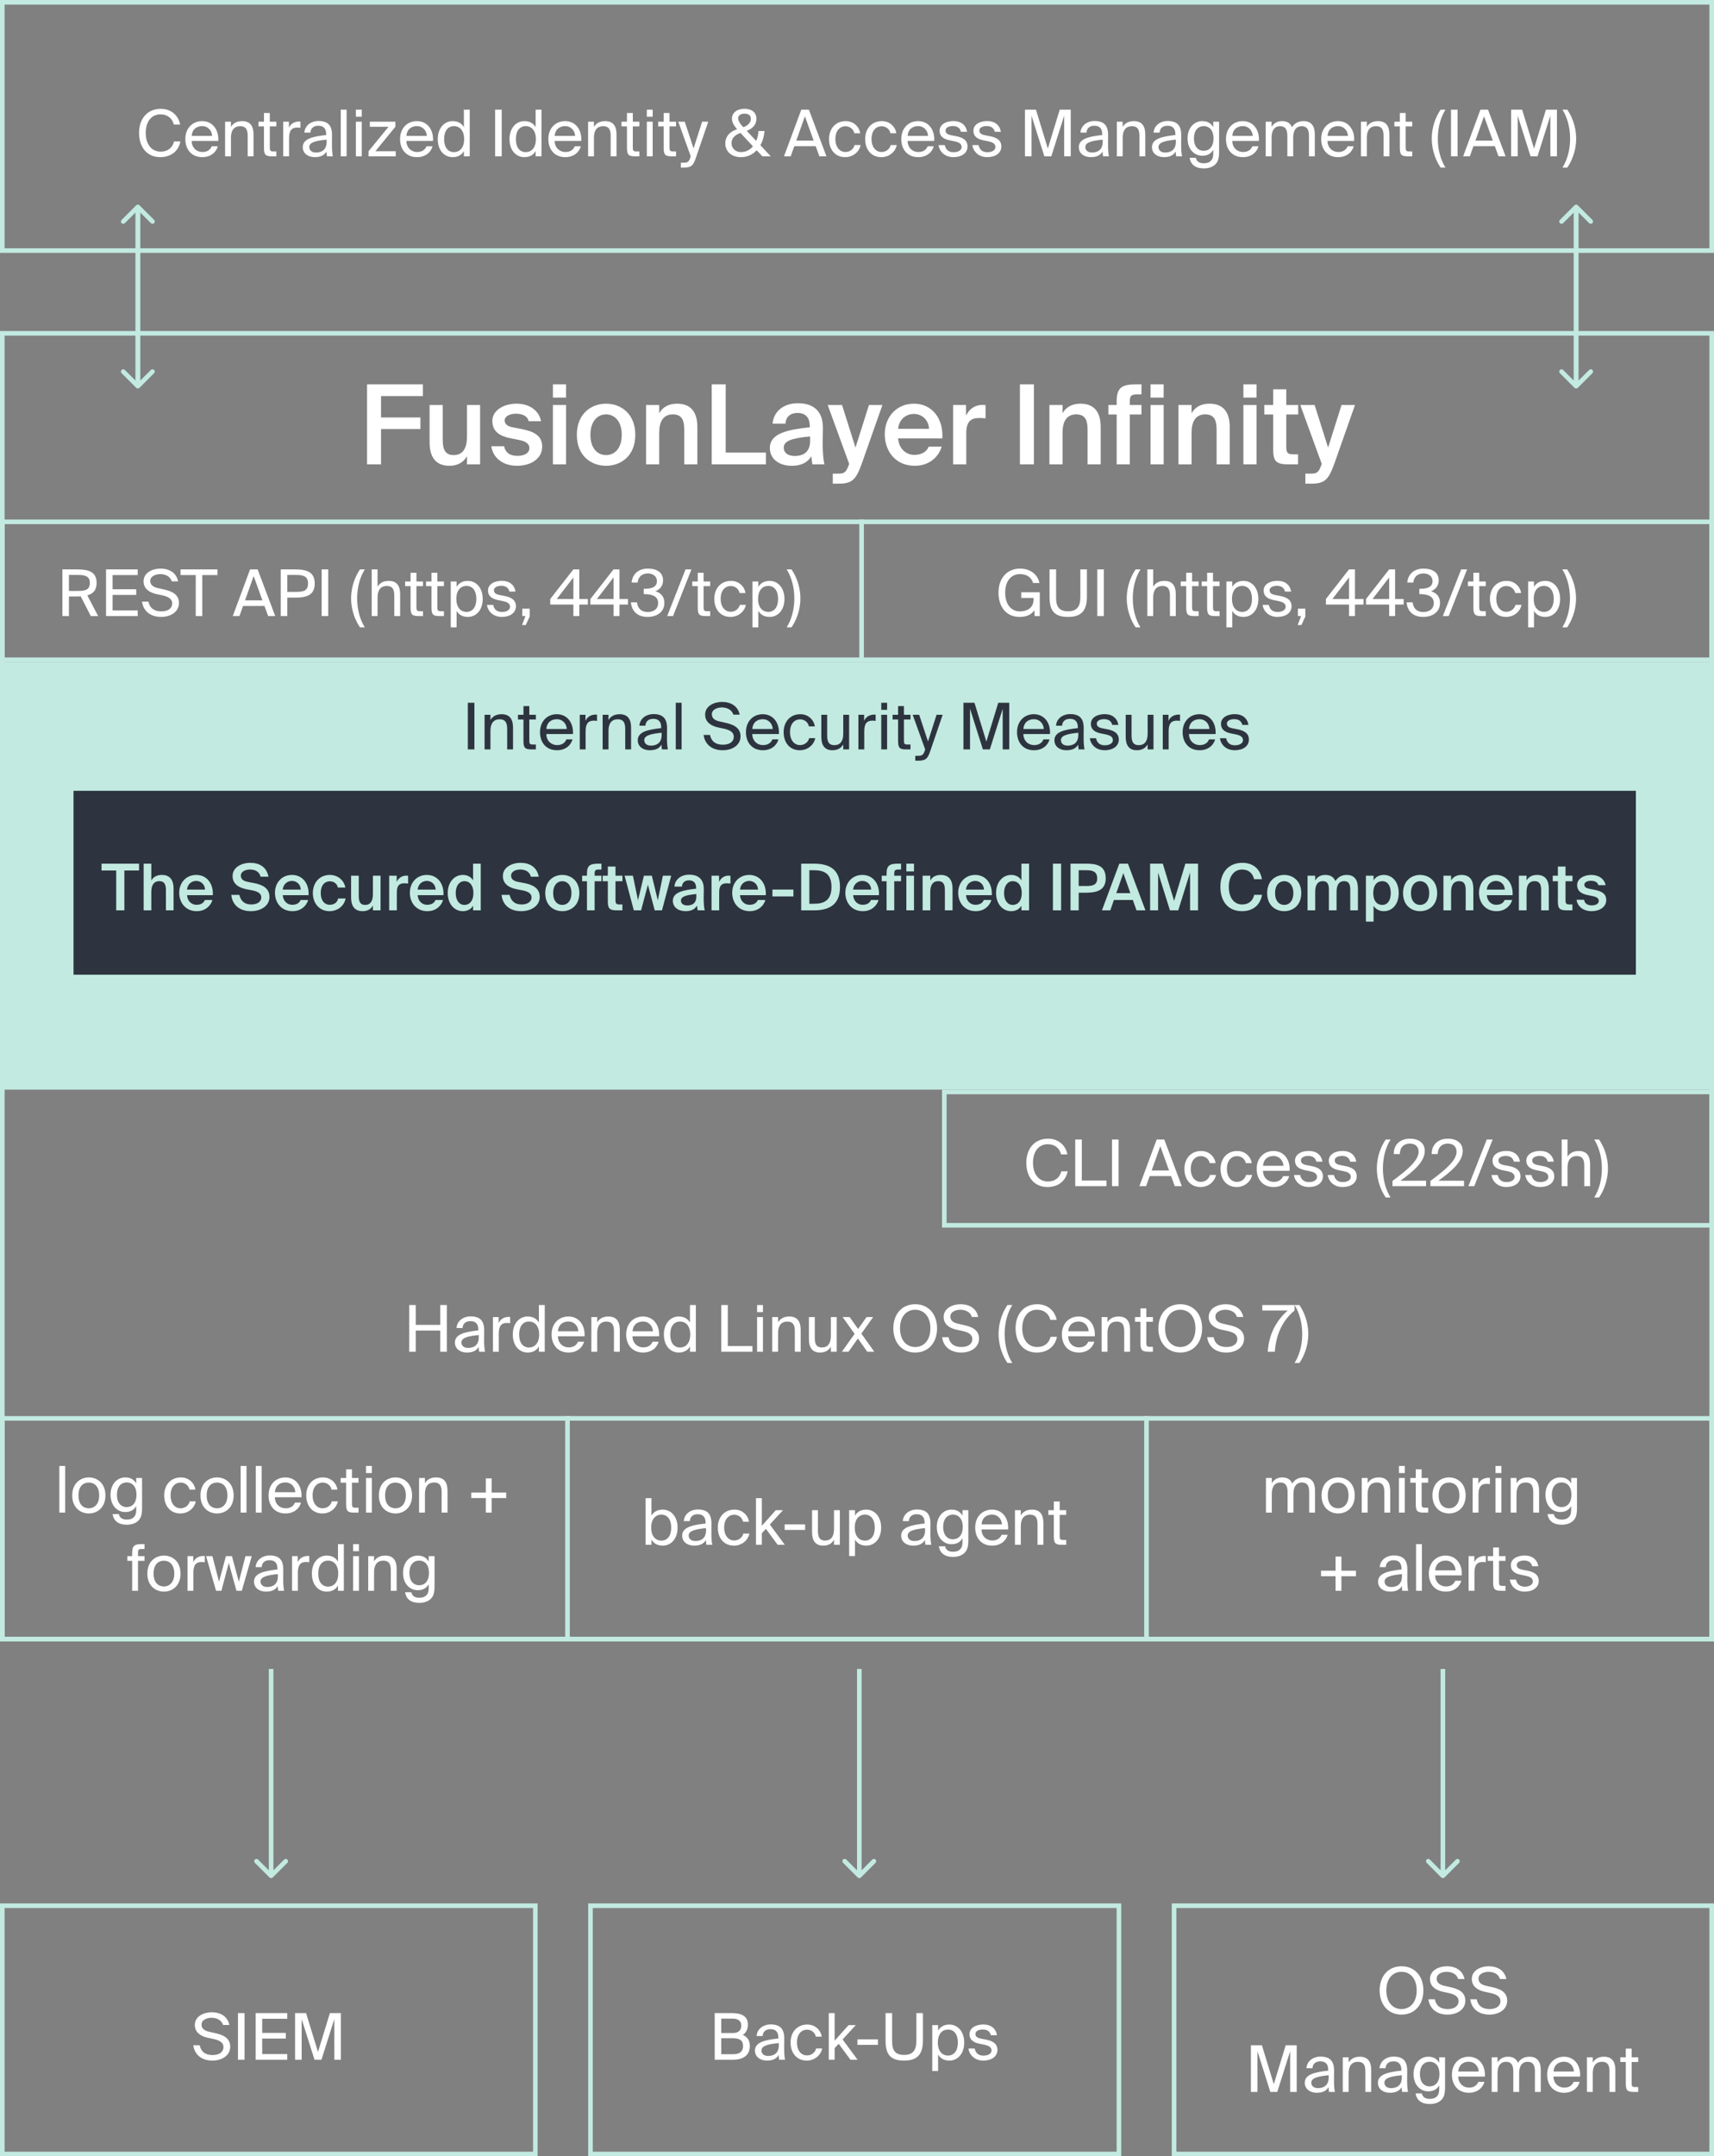 <svg width="373" height="469" viewBox="0 0 373 469" fill="none" xmlns="http://www.w3.org/2000/svg">
<rect x="0" y="0" width="373" height="469" fill="#808080" stroke="none"/>
<rect x="0.5" y="0.5" width="372" height="54" stroke="#C2EAE0"/>
<rect x="0.5" y="113.5" width="372" height="30" stroke="#C2EAE0"/>
<rect x="0.5" y="308.5" width="372" height="48" stroke="#C2EAE0"/>
<rect x="205.5" y="237.5" width="167" height="29" stroke="#C2EAE0"/>
<rect y="144" width="373" height="93" fill="#C2EAE0"/>
<rect x="16" y="172" width="340" height="40" fill="#2D343F"/>
<rect x="0.5" y="72.5" width="372" height="284" stroke="#C2EAE0"/>
<rect x="0.5" y="414.5" width="116" height="54" stroke="#C2EAE0"/>
<rect x="128.5" y="414.5" width="115" height="54" stroke="#C2EAE0"/>
<rect x="255.5" y="414.5" width="117" height="54" stroke="#C2EAE0"/>
<path d="M37.877 30.766C37.555 32.068 36.589 32.978 34.951 32.978C33.061 32.978 31.717 31.48 31.717 28.904C31.717 26.272 33.117 24.872 34.909 24.872C36.519 24.872 37.527 25.81 37.821 27.084H39.207C38.759 24.914 37.079 23.668 34.979 23.668C32.123 23.668 30.261 25.768 30.261 28.904C30.261 31.984 31.955 34.182 34.867 34.182C37.065 34.182 38.815 33.006 39.263 30.766H37.877ZM47.5 30.654C47.654 28.26 46.296 26.342 43.986 26.342C41.928 26.342 40.332 27.854 40.332 30.248C40.332 32.474 41.648 34.182 44.028 34.182C45.862 34.182 47.066 33.104 47.402 31.816H46.086C45.764 32.558 45.148 33.062 44.028 33.062C42.922 33.062 41.746 32.278 41.704 30.654H47.5ZM43.986 27.434C45.344 27.434 46.114 28.498 46.156 29.562H41.718C41.83 28.05 42.866 27.434 43.986 27.434ZM50.259 26.468H48.985V34H50.259V29.912C50.259 28.274 51.015 27.448 52.247 27.448C53.703 27.448 53.899 28.456 53.899 29.618V34H55.173V29.24C55.173 27.518 54.515 26.342 52.695 26.342C51.421 26.342 50.693 26.888 50.259 27.602V26.468ZM57.442 26.468H56.252V27.49H57.442V32.11C57.442 33.678 57.778 34 59.22 34H60.144V32.936H59.5C58.772 32.936 58.716 32.74 58.716 31.956V27.49H60.144V26.468H58.716V24.578H57.442V26.468ZM65.383 26.44C65.229 26.426 65.131 26.426 65.005 26.426C64.011 26.468 63.255 26.93 62.877 27.784V26.468H61.631V34H62.905V30.052C62.905 28.372 63.493 27.742 64.669 27.742C64.879 27.742 65.117 27.756 65.383 27.798V26.44ZM71.08 30.85C71.08 32.628 69.946 33.174 68.756 33.174C67.846 33.174 67.3 32.698 67.3 31.984C67.3 30.948 68.77 30.598 71.08 30.374V30.85ZM68.476 34.182C69.82 34.182 70.59 33.748 71.052 32.964C71.066 33.412 71.108 33.72 71.15 34H72.438C72.284 33.286 72.228 32.432 72.242 31.158L72.256 29.422C72.27 27.28 71.374 26.314 69.26 26.314C67.804 26.314 66.348 27.224 66.236 28.848H67.552C67.608 27.91 68.21 27.35 69.274 27.35C70.226 27.35 70.982 27.798 70.982 29.184V29.366C67.902 29.702 65.886 30.234 65.886 32.012C65.886 33.398 67.062 34.182 68.476 34.182ZM75.428 23.85H74.154V34H75.428V23.85ZM77.449 26.468V34H78.723V26.468H77.449ZM77.449 23.85V25.39H78.723V23.85H77.449ZM80.198 34H86.12V32.894H81.696L86.036 27.574V26.468H80.478V27.574H84.552L80.198 32.894V34ZM94.23 30.654C94.384 28.26 93.026 26.342 90.716 26.342C88.658 26.342 87.062 27.854 87.062 30.248C87.062 32.474 88.378 34.182 90.758 34.182C92.592 34.182 93.796 33.104 94.132 31.816H92.816C92.494 32.558 91.878 33.062 90.758 33.062C89.652 33.062 88.476 32.278 88.434 30.654H94.23ZM90.716 27.434C92.074 27.434 92.844 28.498 92.886 29.562H88.448C88.56 28.05 89.596 27.434 90.716 27.434ZM100.949 27.658C100.487 26.86 99.703 26.342 98.485 26.342C96.749 26.342 95.265 27.798 95.265 30.262C95.265 32.768 96.749 34.182 98.485 34.182C99.703 34.182 100.487 33.664 100.949 32.866V34H102.223V23.85H100.949V27.658ZM101.005 30.262C101.005 32.25 99.941 33.09 98.807 33.09C97.505 33.09 96.651 32.096 96.651 30.262C96.651 28.428 97.505 27.434 98.807 27.434C99.941 27.434 101.005 28.274 101.005 30.262ZM109.179 23.85H107.751V34H109.179V23.85ZM116.563 27.658C116.101 26.86 115.317 26.342 114.099 26.342C112.363 26.342 110.879 27.798 110.879 30.262C110.879 32.768 112.363 34.182 114.099 34.182C115.317 34.182 116.101 33.664 116.563 32.866V34H117.837V23.85H116.563V27.658ZM116.619 30.262C116.619 32.25 115.555 33.09 114.421 33.09C113.119 33.09 112.265 32.096 112.265 30.262C112.265 28.428 113.119 27.434 114.421 27.434C115.555 27.434 116.619 28.274 116.619 30.262ZM126.496 30.654C126.65 28.26 125.292 26.342 122.982 26.342C120.924 26.342 119.328 27.854 119.328 30.248C119.328 32.474 120.644 34.182 123.024 34.182C124.858 34.182 126.062 33.104 126.398 31.816H125.082C124.76 32.558 124.144 33.062 123.024 33.062C121.918 33.062 120.742 32.278 120.7 30.654H126.496ZM122.982 27.434C124.34 27.434 125.11 28.498 125.152 29.562H120.714C120.826 28.05 121.862 27.434 122.982 27.434ZM129.255 26.468H127.981V34H129.255V29.912C129.255 28.274 130.011 27.448 131.243 27.448C132.699 27.448 132.895 28.456 132.895 29.618V34H134.169V29.24C134.169 27.518 133.511 26.342 131.691 26.342C130.417 26.342 129.689 26.888 129.255 27.602V26.468ZM136.438 26.468H135.248V27.49H136.438V32.11C136.438 33.678 136.774 34 138.216 34H139.14V32.936H138.496C137.768 32.936 137.712 32.74 137.712 31.956V27.49H139.14V26.468H137.712V24.578H136.438V26.468ZM140.764 26.468V34H142.038V26.468H140.764ZM140.764 23.85V25.39H142.038V23.85H140.764ZM144.423 26.468H143.233V27.49H144.423V32.11C144.423 33.678 144.759 34 146.201 34H147.125V32.936H146.481C145.753 32.936 145.697 32.74 145.697 31.956V27.49H147.125V26.468H145.697V24.578H144.423V26.468ZM152.798 26.468L150.936 32.278L149.018 26.468H147.604L150.32 34L150.264 34.154C149.928 35.33 149.522 35.386 148.682 35.386H148.164V36.45H148.822C150.516 36.45 150.88 35.946 151.44 34.322L154.128 26.468H152.798ZM161.213 34.182C162.655 34.182 163.789 33.622 164.671 32.684L165.903 34H167.737L165.469 31.592C165.987 30.682 166.281 29.618 166.379 28.498H165.063C165.007 29.338 164.839 30.038 164.573 30.654L162.515 28.47C163.761 27.966 164.615 27.126 164.615 25.838C164.615 24.214 163.243 23.654 162.011 23.654C160.429 23.654 159.281 24.508 159.281 25.81C159.281 26.608 159.729 27.322 160.401 28.106C158.847 28.624 157.839 29.632 157.839 31.214C157.839 32.88 159.141 34.182 161.213 34.182ZM161.213 33.076C160.135 33.076 159.197 32.334 159.197 31.158C159.197 30.038 159.925 29.352 161.143 28.918L163.859 31.83C163.159 32.656 162.277 33.076 161.213 33.076ZM160.639 25.712C160.639 25.026 161.325 24.718 162.039 24.718C162.781 24.718 163.397 25.026 163.397 25.852C163.397 26.678 162.725 27.322 161.759 27.672L161.731 27.63C161.171 27.07 160.639 26.342 160.639 25.712ZM170.613 34H172.069L172.853 31.802H177.515L178.313 34H179.853L176.031 23.85H174.379L170.613 34ZM175.163 25.292L177.067 30.584H173.287L175.163 25.292ZM184.054 26.342C181.814 26.342 180.414 28.008 180.414 30.248C180.414 32.544 181.758 34.182 183.928 34.182C185.692 34.182 187.022 32.964 187.288 31.55H185.972C185.79 32.334 185.048 33.062 183.97 33.062C182.85 33.062 181.8 32.138 181.8 30.234C181.8 28.344 182.85 27.462 183.97 27.462C184.964 27.462 185.734 28.092 185.916 28.988H187.204C187.022 27.7 185.888 26.342 184.054 26.342ZM191.915 26.342C189.675 26.342 188.275 28.008 188.275 30.248C188.275 32.544 189.619 34.182 191.789 34.182C193.553 34.182 194.883 32.964 195.149 31.55H193.833C193.651 32.334 192.909 33.062 191.831 33.062C190.711 33.062 189.661 32.138 189.661 30.234C189.661 28.344 190.711 27.462 191.831 27.462C192.825 27.462 193.595 28.092 193.777 28.988H195.065C194.883 27.7 193.749 26.342 191.915 26.342ZM203.304 30.654C203.458 28.26 202.1 26.342 199.79 26.342C197.732 26.342 196.136 27.854 196.136 30.248C196.136 32.474 197.452 34.182 199.832 34.182C201.666 34.182 202.87 33.104 203.206 31.816H201.89C201.568 32.558 200.952 33.062 199.832 33.062C198.726 33.062 197.55 32.278 197.508 30.654H203.304ZM199.79 27.434C201.148 27.434 201.918 28.498 201.96 29.562H197.522C197.634 28.05 198.67 27.434 199.79 27.434ZM210.459 28.666C210.221 27.224 209.157 26.328 207.491 26.328C205.825 26.328 204.481 27.098 204.481 28.428C204.481 29.842 205.601 30.29 206.623 30.514L207.743 30.738C208.555 30.92 209.269 31.2 209.269 31.984C209.269 32.698 208.485 33.104 207.519 33.104C206.399 33.104 205.811 32.53 205.601 31.564H204.257C204.411 32.88 205.531 34.182 207.491 34.182C209.213 34.182 210.557 33.342 210.557 31.844C210.557 30.402 209.353 29.856 207.981 29.604L206.917 29.394C206.189 29.24 205.769 28.974 205.769 28.372C205.769 27.7 206.609 27.42 207.351 27.42C208.247 27.42 208.919 27.77 209.129 28.666H210.459ZM217.814 28.666C217.576 27.224 216.512 26.328 214.846 26.328C213.18 26.328 211.836 27.098 211.836 28.428C211.836 29.842 212.956 30.29 213.978 30.514L215.098 30.738C215.91 30.92 216.624 31.2 216.624 31.984C216.624 32.698 215.84 33.104 214.874 33.104C213.754 33.104 213.166 32.53 212.956 31.564H211.612C211.766 32.88 212.886 34.182 214.846 34.182C216.568 34.182 217.912 33.342 217.912 31.844C217.912 30.402 216.708 29.856 215.336 29.604L214.272 29.394C213.544 29.24 213.124 28.974 213.124 28.372C213.124 27.7 213.964 27.42 214.706 27.42C215.602 27.42 216.274 27.77 216.484 28.666H217.814ZM228.786 34L231.586 25.152V34H233.014V23.85H230.62L228.03 32.306L225.44 23.85H223.046V34H224.474V25.152L227.274 34H228.786ZM239.969 30.85C239.969 32.628 238.835 33.174 237.645 33.174C236.735 33.174 236.189 32.698 236.189 31.984C236.189 30.948 237.659 30.598 239.969 30.374V30.85ZM237.365 34.182C238.709 34.182 239.479 33.748 239.941 32.964C239.955 33.412 239.997 33.72 240.039 34H241.327C241.173 33.286 241.117 32.432 241.131 31.158L241.145 29.422C241.159 27.28 240.263 26.314 238.149 26.314C236.693 26.314 235.237 27.224 235.125 28.848H236.441C236.497 27.91 237.099 27.35 238.163 27.35C239.115 27.35 239.871 27.798 239.871 29.184V29.366C236.791 29.702 234.775 30.234 234.775 32.012C234.775 33.398 235.951 34.182 237.365 34.182ZM244.317 26.468H243.043V34H244.317V29.912C244.317 28.274 245.073 27.448 246.305 27.448C247.761 27.448 247.957 28.456 247.957 29.618V34H249.231V29.24C249.231 27.518 248.573 26.342 246.753 26.342C245.479 26.342 244.751 26.888 244.317 27.602V26.468ZM255.883 30.85C255.883 32.628 254.749 33.174 253.559 33.174C252.649 33.174 252.103 32.698 252.103 31.984C252.103 30.948 253.573 30.598 255.883 30.374V30.85ZM253.279 34.182C254.623 34.182 255.393 33.748 255.855 32.964C255.869 33.412 255.911 33.72 255.953 34H257.241C257.087 33.286 257.031 32.432 257.045 31.158L257.059 29.422C257.073 27.28 256.177 26.314 254.063 26.314C252.607 26.314 251.151 27.224 251.039 28.848H252.355C252.411 27.91 253.013 27.35 254.077 27.35C255.029 27.35 255.785 27.798 255.785 29.184V29.366C252.705 29.702 250.689 30.234 250.689 32.012C250.689 33.398 251.865 34.182 253.279 34.182ZM264.025 27.658C263.563 26.86 262.849 26.342 261.631 26.342C259.965 26.342 258.439 27.7 258.439 30.108C258.439 32.53 259.965 33.874 261.631 33.874C262.849 33.874 263.563 33.37 264.025 32.572V33.286C264.025 34.336 263.801 34.658 263.535 34.952C263.185 35.33 262.681 35.512 261.995 35.512C260.819 35.512 260.399 34.994 260.245 34.322H258.887C259.125 35.876 260.245 36.632 261.981 36.632C263.101 36.632 264.039 36.268 264.585 35.638C265.019 35.162 265.299 34.518 265.299 32.992V26.468H264.025V27.658ZM264.081 30.108C264.081 32.012 263.073 32.796 261.953 32.796C260.707 32.796 259.825 31.858 259.825 30.108C259.825 28.372 260.707 27.434 261.953 27.434C263.073 27.434 264.081 28.204 264.081 30.108ZM273.961 30.654C274.115 28.26 272.757 26.342 270.447 26.342C268.389 26.342 266.793 27.854 266.793 30.248C266.793 32.474 268.109 34.182 270.489 34.182C272.323 34.182 273.527 33.104 273.863 31.816H272.547C272.225 32.558 271.609 33.062 270.489 33.062C269.383 33.062 268.207 32.278 268.165 30.654H273.961ZM270.447 27.434C271.805 27.434 272.575 28.498 272.617 29.562H268.179C268.291 28.05 269.327 27.434 270.447 27.434ZM276.72 29.912C276.72 28.274 277.434 27.448 278.54 27.448C279.926 27.448 280.15 28.456 280.15 29.618V34H281.424V29.912C281.424 28.274 282.138 27.448 283.244 27.448C284.63 27.448 284.854 28.456 284.854 29.618V34H286.128V29.24C286.128 27.518 285.442 26.342 283.692 26.342C282.628 26.342 281.76 26.734 281.158 27.672C280.822 26.832 280.15 26.342 278.988 26.342C277.854 26.342 277.154 26.888 276.72 27.602V26.468H275.446V34H276.72V29.912ZM294.687 30.654C294.841 28.26 293.483 26.342 291.173 26.342C289.115 26.342 287.519 27.854 287.519 30.248C287.519 32.474 288.835 34.182 291.215 34.182C293.049 34.182 294.253 33.104 294.589 31.816H293.273C292.951 32.558 292.335 33.062 291.215 33.062C290.109 33.062 288.933 32.278 288.891 30.654H294.687ZM291.173 27.434C292.531 27.434 293.301 28.498 293.343 29.562H288.905C289.017 28.05 290.053 27.434 291.173 27.434ZM297.446 26.468H296.172V34H297.446V29.912C297.446 28.274 298.202 27.448 299.434 27.448C300.89 27.448 301.086 28.456 301.086 29.618V34H302.36V29.24C302.36 27.518 301.702 26.342 299.882 26.342C298.608 26.342 297.88 26.888 297.446 27.602V26.468ZM304.63 26.468H303.44V27.49H304.63V32.11C304.63 33.678 304.966 34 306.408 34H307.332V32.936H306.688C305.96 32.936 305.904 32.74 305.904 31.956V27.49H307.332V26.468H305.904V24.578H304.63V26.468ZM311.581 30.15C311.581 32.992 312.659 35.218 313.513 36.45H314.563C313.625 34.938 312.897 32.824 312.897 30.15C312.897 27.476 313.625 25.348 314.563 23.85H313.513C312.659 25.082 311.581 27.308 311.581 30.15ZM317.196 23.85H315.768V34H317.196V23.85ZM318.406 34H319.862L320.646 31.802H325.308L326.106 34H327.646L323.824 23.85H322.172L318.406 34ZM322.956 25.292L324.86 30.584H321.08L322.956 25.292ZM334.592 34L337.392 25.152V34H338.82V23.85H336.426L333.836 32.306L331.246 23.85H328.852V34H330.28V25.152L333.08 34H334.592ZM343.003 30.15C343.003 27.308 341.925 25.082 341.071 23.85H340.021C340.959 25.348 341.687 27.504 341.687 30.15C341.687 32.824 340.959 34.938 340.021 36.45H341.071C341.925 35.218 343.003 32.992 343.003 30.15Z" fill="white"/>
<path d="M95.81 283.85V288.162H90.476V283.85H89.048V294H90.476V289.394H95.81V294H97.238V283.85H95.81ZM104.193 290.85C104.193 292.628 103.059 293.174 101.869 293.174C100.959 293.174 100.413 292.698 100.413 291.984C100.413 290.948 101.883 290.598 104.193 290.374V290.85ZM101.589 294.182C102.933 294.182 103.703 293.748 104.165 292.964C104.179 293.412 104.221 293.72 104.263 294H105.551C105.397 293.286 105.341 292.432 105.355 291.158L105.369 289.422C105.383 287.28 104.487 286.314 102.373 286.314C100.917 286.314 99.462 287.224 99.35 288.848H100.665C100.721 287.91 101.323 287.35 102.387 287.35C103.339 287.35 104.095 287.798 104.095 289.184V289.366C101.015 289.702 98.999 290.234 98.999 292.012C98.999 293.398 100.175 294.182 101.589 294.182ZM111.02 286.44C110.866 286.426 110.768 286.426 110.642 286.426C109.648 286.468 108.892 286.93 108.514 287.784V286.468H107.268V294H108.542V290.052C108.542 288.372 109.13 287.742 110.306 287.742C110.516 287.742 110.754 287.756 111.02 287.798V286.44ZM117.274 287.658C116.812 286.86 116.028 286.342 114.81 286.342C113.074 286.342 111.59 287.798 111.59 290.262C111.59 292.768 113.074 294.182 114.81 294.182C116.028 294.182 116.812 293.664 117.274 292.866V294H118.548V283.85H117.274V287.658ZM117.33 290.262C117.33 292.25 116.266 293.09 115.132 293.09C113.83 293.09 112.976 292.096 112.976 290.262C112.976 288.428 113.83 287.434 115.132 287.434C116.266 287.434 117.33 288.274 117.33 290.262ZM127.207 290.654C127.361 288.26 126.003 286.342 123.693 286.342C121.635 286.342 120.039 287.854 120.039 290.248C120.039 292.474 121.355 294.182 123.735 294.182C125.569 294.182 126.773 293.104 127.109 291.816H125.793C125.471 292.558 124.855 293.062 123.735 293.062C122.629 293.062 121.453 292.278 121.411 290.654H127.207ZM123.693 287.434C125.051 287.434 125.821 288.498 125.863 289.562H121.425C121.537 288.05 122.573 287.434 123.693 287.434ZM129.966 286.468H128.692V294H129.966V289.912C129.966 288.274 130.722 287.448 131.954 287.448C133.41 287.448 133.606 288.456 133.606 289.618V294H134.88V289.24C134.88 287.518 134.222 286.342 132.402 286.342C131.128 286.342 130.4 286.888 129.966 287.602V286.468ZM143.435 290.654C143.589 288.26 142.231 286.342 139.921 286.342C137.863 286.342 136.267 287.854 136.267 290.248C136.267 292.474 137.583 294.182 139.963 294.182C141.797 294.182 143.001 293.104 143.337 291.816H142.021C141.699 292.558 141.083 293.062 139.963 293.062C138.857 293.062 137.681 292.278 137.639 290.654H143.435ZM139.921 287.434C141.279 287.434 142.049 288.498 142.091 289.562H137.653C137.765 288.05 138.801 287.434 139.921 287.434ZM150.154 287.658C149.692 286.86 148.908 286.342 147.69 286.342C145.954 286.342 144.47 287.798 144.47 290.262C144.47 292.768 145.954 294.182 147.69 294.182C148.908 294.182 149.692 293.664 150.154 292.866V294H151.428V283.85H150.154V287.658ZM150.21 290.262C150.21 292.25 149.146 293.09 148.012 293.09C146.71 293.09 145.856 292.096 145.856 290.262C145.856 288.428 146.71 287.434 148.012 287.434C149.146 287.434 150.21 288.274 150.21 290.262ZM158.384 283.85H156.956V294H163.746V292.768H158.384V283.85ZM164.758 286.468V294H166.032V286.468H164.758ZM164.758 283.85V285.39H166.032V283.85H164.758ZM169.327 286.468H168.053V294H169.327V289.912C169.327 288.274 170.083 287.448 171.315 287.448C172.771 287.448 172.967 288.456 172.967 289.618V294H174.241V289.24C174.241 287.518 173.583 286.342 171.763 286.342C170.489 286.342 169.761 286.888 169.327 287.602V286.468ZM180.809 294H182.083V286.468H180.809V290.612C180.809 292.25 180.109 293.076 178.891 293.076C177.491 293.076 177.309 292.068 177.309 290.906V286.468H176.035V291.284C176.035 293.006 176.707 294.182 178.443 294.182C179.689 294.182 180.375 293.636 180.809 292.922V294ZM190.012 286.468H188.584L186.736 289.058L184.902 286.468H183.376L185.98 290.122L183.208 294H184.664L186.694 291.13L188.738 294H190.264L187.45 290.066L190.012 286.468ZM195.861 288.918C195.861 286.3 197.303 284.872 199.165 284.872C201.013 284.872 202.469 286.3 202.469 288.918C202.469 291.536 201.013 292.978 199.165 292.978C197.303 292.978 195.861 291.536 195.861 288.918ZM203.925 288.918C203.925 285.852 202.077 283.668 199.165 283.668C196.253 283.668 194.405 285.852 194.405 288.918C194.405 291.984 196.253 294.182 199.165 294.182C202.077 294.182 203.925 291.984 203.925 288.918ZM205.358 286.44C205.358 288.12 206.744 288.904 208.144 289.212L209.404 289.478C210.678 289.772 211.588 290.192 211.588 291.27C211.588 292.278 210.734 292.978 209.222 292.978C207.64 292.978 206.688 292.25 206.422 290.85H205.022C205.288 292.866 206.8 294.182 209.194 294.182C211.21 294.182 213.058 293.118 213.058 291.144C213.058 289.1 211.196 288.512 209.642 288.176L208.466 287.91C207.514 287.7 206.814 287.252 206.814 286.356C206.814 285.222 208.186 284.872 208.97 284.872C209.978 284.872 211.154 285.278 211.49 286.44H212.876C212.47 284.494 210.86 283.668 209.026 283.668C207.388 283.668 205.358 284.494 205.358 286.44ZM217.313 290.15C217.313 292.992 218.391 295.218 219.245 296.45H220.295C219.357 294.938 218.629 292.824 218.629 290.15C218.629 287.476 219.357 285.348 220.295 283.85H219.245C218.391 285.082 217.313 287.308 217.313 290.15ZM228.627 290.766C228.305 292.068 227.339 292.978 225.701 292.978C223.811 292.978 222.467 291.48 222.467 288.904C222.467 286.272 223.867 284.872 225.659 284.872C227.269 284.872 228.277 285.81 228.571 287.084H229.957C229.509 284.914 227.829 283.668 225.729 283.668C222.873 283.668 221.011 285.768 221.011 288.904C221.011 291.984 222.705 294.182 225.617 294.182C227.815 294.182 229.565 293.006 230.013 290.766H228.627ZM238.25 290.654C238.404 288.26 237.046 286.342 234.736 286.342C232.678 286.342 231.082 287.854 231.082 290.248C231.082 292.474 232.398 294.182 234.778 294.182C236.612 294.182 237.816 293.104 238.152 291.816H236.836C236.514 292.558 235.898 293.062 234.778 293.062C233.672 293.062 232.496 292.278 232.454 290.654H238.25ZM234.736 287.434C236.094 287.434 236.864 288.498 236.906 289.562H232.468C232.58 288.05 233.616 287.434 234.736 287.434ZM241.009 286.468H239.735V294H241.009V289.912C241.009 288.274 241.765 287.448 242.997 287.448C244.453 287.448 244.649 288.456 244.649 289.618V294H245.923V289.24C245.923 287.518 245.265 286.342 243.445 286.342C242.171 286.342 241.443 286.888 241.009 287.602V286.468ZM248.192 286.468H247.002V287.49H248.192V292.11C248.192 293.678 248.528 294 249.97 294H250.894V292.936H250.25C249.522 292.936 249.466 292.74 249.466 291.956V287.49H250.894V286.468H249.466V284.578H248.192V286.468ZM253.543 288.918C253.543 286.3 254.985 284.872 256.847 284.872C258.695 284.872 260.151 286.3 260.151 288.918C260.151 291.536 258.695 292.978 256.847 292.978C254.985 292.978 253.543 291.536 253.543 288.918ZM261.607 288.918C261.607 285.852 259.759 283.668 256.847 283.668C253.935 283.668 252.087 285.852 252.087 288.918C252.087 291.984 253.935 294.182 256.847 294.182C259.759 294.182 261.607 291.984 261.607 288.918ZM263.04 286.44C263.04 288.12 264.426 288.904 265.826 289.212L267.086 289.478C268.36 289.772 269.27 290.192 269.27 291.27C269.27 292.278 268.416 292.978 266.904 292.978C265.322 292.978 264.37 292.25 264.104 290.85H262.704C262.97 292.866 264.482 294.182 266.876 294.182C268.892 294.182 270.74 293.118 270.74 291.144C270.74 289.1 268.878 288.512 267.324 288.176L266.148 287.91C265.196 287.7 264.496 287.252 264.496 286.356C264.496 285.222 265.868 284.872 266.652 284.872C267.66 284.872 268.836 285.278 269.172 286.44H270.558C270.152 284.494 268.542 283.668 266.708 283.668C265.07 283.668 263.04 284.494 263.04 286.44ZM274.701 285.04H280.245C277.683 287.266 276.115 290.318 275.891 294H277.431C277.669 290.178 279.195 287.098 281.729 285.04V283.85H274.701V285.04ZM284.707 290.15C284.707 287.308 283.629 285.082 282.775 283.85H281.725C282.663 285.348 283.391 287.504 283.391 290.15C283.391 292.824 282.663 294.938 281.725 296.45H282.775C283.629 295.218 284.707 292.992 284.707 290.15Z" fill="white"/>
<path d="M25.288 198H27.066V189.334H30.258V187.85H22.096V189.334H25.288V198ZM32.929 187.85H31.263V198H32.929V193.996C32.929 192.638 33.391 191.658 34.679 191.658C35.967 191.658 36.107 192.666 36.107 193.674V198H37.773V193.268C37.773 191.476 37.031 190.3 35.211 190.3C34.147 190.3 33.363 190.734 32.929 191.518V187.85ZM46.311 194.71C46.465 192.19 45.009 190.3 42.699 190.3C40.571 190.3 39.003 191.91 39.003 194.178C39.003 196.348 40.389 198.182 42.811 198.182C44.743 198.182 45.891 196.95 46.227 195.746H44.589C44.295 196.46 43.623 196.796 42.741 196.796C41.789 196.796 40.809 196.11 40.697 194.71H46.311ZM42.699 191.602C43.679 191.602 44.575 192.316 44.617 193.492H40.697C40.851 192.078 41.915 191.602 42.699 191.602ZM54.774 193.632C55.74 193.814 56.86 194.15 56.86 195.2C56.86 196.18 55.894 196.726 54.69 196.726C53.276 196.726 52.408 196.026 52.086 194.64H50.336C50.56 196.88 52.184 198.182 54.606 198.182C56.608 198.182 58.638 197.146 58.638 195.088C58.638 193.058 56.944 192.386 55.166 192.05L53.92 191.812C53.038 191.644 52.408 191.252 52.408 190.468C52.408 189.474 53.57 189.124 54.354 189.124C55.362 189.124 56.412 189.46 56.706 190.692H58.428C58.022 188.578 56.468 187.668 54.452 187.668C52.59 187.668 50.616 188.634 50.616 190.524C50.616 192.246 51.932 193.058 53.542 193.394L54.774 193.632ZM67.147 194.71C67.301 192.19 65.845 190.3 63.535 190.3C61.407 190.3 59.839 191.91 59.839 194.178C59.839 196.348 61.225 198.182 63.647 198.182C65.579 198.182 66.727 196.95 67.063 195.746H65.425C65.131 196.46 64.459 196.796 63.577 196.796C62.625 196.796 61.645 196.11 61.533 194.71H67.147ZM63.535 191.602C64.515 191.602 65.411 192.316 65.453 193.492H61.533C61.687 192.078 62.751 191.602 63.535 191.602ZM71.779 190.3C69.525 190.3 68.083 192.008 68.083 194.248C68.083 196.488 69.525 198.182 71.709 198.182C73.319 198.182 74.873 197.188 75.209 195.424H73.585C73.361 196.432 72.563 196.796 71.737 196.796C70.757 196.796 69.805 196.026 69.805 194.234C69.805 192.456 70.729 191.686 71.779 191.686C72.689 191.686 73.375 192.246 73.529 193.044H75.153C74.859 191.378 73.431 190.3 71.779 190.3ZM81.151 198H82.817V190.468H81.151V194.486C81.151 195.844 80.703 196.824 79.457 196.824C78.211 196.824 78.071 195.816 78.071 194.808V190.468H76.405V195.214C76.405 197.006 77.133 198.182 78.925 198.182C79.947 198.182 80.717 197.748 81.151 196.964V198ZM88.809 190.482C88.683 190.468 88.501 190.454 88.375 190.454C87.465 190.468 86.737 190.972 86.331 191.812V190.468H84.693V198H86.359V194.052C86.359 192.54 86.961 192.12 88.011 192.12C88.263 192.12 88.529 192.134 88.809 192.162V190.482ZM96.501 194.71C96.655 192.19 95.199 190.3 92.889 190.3C90.761 190.3 89.193 191.91 89.193 194.178C89.193 196.348 90.579 198.182 93.001 198.182C94.933 198.182 96.081 196.95 96.417 195.746H94.779C94.485 196.46 93.813 196.796 92.931 196.796C91.979 196.796 90.999 196.11 90.887 194.71H96.501ZM92.889 191.602C93.869 191.602 94.765 192.316 94.807 193.492H90.887C91.041 192.078 92.105 191.602 92.889 191.602ZM102.953 191.476C102.505 190.734 101.721 190.3 100.713 190.3C98.921 190.3 97.437 191.84 97.437 194.234C97.437 196.656 98.921 198.182 100.713 198.182C101.721 198.182 102.505 197.748 102.953 197.006V198H104.619V187.85H102.953V191.476ZM103.023 194.234C103.023 195.97 102.155 196.824 101.077 196.824C99.957 196.824 99.173 195.858 99.173 194.234C99.173 192.652 99.957 191.658 101.077 191.658C102.155 191.658 103.023 192.498 103.023 194.234ZM113.59 193.632C114.556 193.814 115.676 194.15 115.676 195.2C115.676 196.18 114.71 196.726 113.506 196.726C112.092 196.726 111.224 196.026 110.902 194.64H109.152C109.376 196.88 111 198.182 113.422 198.182C115.424 198.182 117.454 197.146 117.454 195.088C117.454 193.058 115.76 192.386 113.982 192.05L112.736 191.812C111.854 191.644 111.224 191.252 111.224 190.468C111.224 189.474 112.386 189.124 113.17 189.124C114.178 189.124 115.228 189.46 115.522 190.692H117.244C116.838 188.578 115.284 187.668 113.268 187.668C111.406 187.668 109.432 188.634 109.432 190.524C109.432 192.246 110.748 193.058 112.358 193.394L113.59 193.632ZM120.378 194.248C120.378 192.512 121.302 191.658 122.366 191.658C123.43 191.658 124.354 192.512 124.354 194.248C124.354 195.998 123.43 196.824 122.366 196.824C121.302 196.824 120.378 195.998 120.378 194.248ZM122.366 190.3C120.532 190.3 118.656 191.532 118.656 194.248C118.656 196.978 120.532 198.182 122.366 198.182C124.2 198.182 126.076 196.978 126.076 194.248C126.076 191.532 124.2 190.3 122.366 190.3ZM127.737 190.468H126.687V191.672H127.737V198H129.403V191.672H130.887V190.468H129.403V190.062C129.403 189.278 129.585 189.124 130.411 189.124H130.887V187.85H130.229C128.395 187.85 127.737 188.256 127.737 190.006V190.468ZM132.277 190.468H131.157V191.672H132.277V196.026C132.277 197.566 132.599 198 134.209 198H135.441V196.726H134.839C134.125 196.726 133.943 196.544 133.943 195.774V191.672H135.455V190.468H133.943V188.48H132.277V190.468ZM138.84 195.816L137.734 190.468H135.928L137.93 198H139.512L140.996 192.428L142.48 198H144.062L146.064 190.468H144.258L143.152 195.816L141.85 190.468H140.128L138.84 195.816ZM151.535 195.032C151.535 196.32 150.807 196.936 149.575 196.936C148.735 196.936 148.189 196.544 148.189 195.886C148.189 195.032 149.169 194.682 151.535 194.458V195.032ZM149.211 198.182C150.331 198.182 151.199 197.804 151.689 196.978C151.731 197.496 151.773 197.678 151.829 198H153.355C153.201 197.37 153.131 196.376 153.131 195.424C153.131 194.738 153.159 193.842 153.159 193.478C153.201 191.07 151.787 190.244 149.981 190.244C148.161 190.244 146.887 191.308 146.775 192.834H148.413C148.455 191.924 149.085 191.476 149.925 191.476C150.765 191.476 151.493 191.868 151.493 193.156V193.296C148.749 193.59 146.425 194.038 146.425 195.928C146.425 197.3 147.573 198.182 149.211 198.182ZM158.959 190.482C158.833 190.468 158.651 190.454 158.525 190.454C157.615 190.468 156.887 190.972 156.481 191.812V190.468H154.843V198H156.509V194.052C156.509 192.54 157.111 192.12 158.161 192.12C158.413 192.12 158.679 192.134 158.959 192.162V190.482ZM166.651 194.71C166.805 192.19 165.349 190.3 163.039 190.3C160.911 190.3 159.343 191.91 159.343 194.178C159.343 196.348 160.729 198.182 163.151 198.182C165.083 198.182 166.231 196.95 166.567 195.746H164.929C164.635 196.46 163.963 196.796 163.081 196.796C162.129 196.796 161.149 196.11 161.037 194.71H166.651ZM163.039 191.602C164.019 191.602 164.915 192.316 164.957 193.492H161.037C161.191 192.078 162.255 191.602 163.039 191.602ZM172.663 194.976V193.478H168.099V194.976H172.663ZM180.949 192.918C180.949 196.124 178.989 196.572 177.043 196.572H176.133V189.278H177.043C178.989 189.278 180.949 189.712 180.949 192.918ZM174.355 187.85V198H177.127C180.333 198 182.797 196.88 182.797 192.918C182.797 188.956 180.333 187.85 177.127 187.85H174.355ZM191.274 194.71C191.428 192.19 189.972 190.3 187.662 190.3C185.534 190.3 183.966 191.91 183.966 194.178C183.966 196.348 185.352 198.182 187.774 198.182C189.706 198.182 190.854 196.95 191.19 195.746H189.552C189.258 196.46 188.586 196.796 187.704 196.796C186.752 196.796 185.772 196.11 185.66 194.71H191.274ZM187.662 191.602C188.642 191.602 189.538 192.316 189.58 193.492H185.66C185.814 192.078 186.878 191.602 187.662 191.602ZM192.938 190.468H191.888V191.672H192.938V198H194.604V191.672H196.088V190.468H194.604V190.062C194.604 189.278 194.786 189.124 195.612 189.124H196.088V187.85H195.43C193.596 187.85 192.938 188.256 192.938 190.006V190.468ZM197.24 187.85V189.53H198.906V187.85H197.24ZM197.24 190.468V198H198.906V190.468H197.24ZM202.447 190.468H200.781V198H202.447V193.996C202.447 192.638 202.909 191.658 204.197 191.658C205.485 191.658 205.625 192.666 205.625 193.674V198H207.291V193.268C207.291 191.476 206.549 190.3 204.729 190.3C203.665 190.3 202.881 190.734 202.447 191.518V190.468ZM215.829 194.71C215.983 192.19 214.527 190.3 212.217 190.3C210.089 190.3 208.521 191.91 208.521 194.178C208.521 196.348 209.907 198.182 212.329 198.182C214.261 198.182 215.409 196.95 215.745 195.746H214.107C213.813 196.46 213.141 196.796 212.259 196.796C211.307 196.796 210.327 196.11 210.215 194.71H215.829ZM212.217 191.602C213.197 191.602 214.093 192.316 214.135 193.492H210.215C210.369 192.078 211.433 191.602 212.217 191.602ZM222.281 191.476C221.833 190.734 221.049 190.3 220.041 190.3C218.249 190.3 216.765 191.84 216.765 194.234C216.765 196.656 218.249 198.182 220.041 198.182C221.049 198.182 221.833 197.748 222.281 197.006V198H223.947V187.85H222.281V191.476ZM222.351 194.234C222.351 195.97 221.483 196.824 220.405 196.824C219.285 196.824 218.501 195.858 218.501 194.234C218.501 192.652 219.285 191.658 220.405 191.658C221.483 191.658 222.351 192.498 222.351 194.234ZM230.916 187.85H229.138V198H230.916V187.85ZM232.966 187.85V198H234.744V194.164H236.34C238.734 194.164 240.624 193.604 240.624 191.042C240.624 188.2 238.552 187.85 236.312 187.85H232.966ZM236.312 189.278C237.558 189.278 238.776 189.418 238.776 191.056C238.776 192.512 237.74 192.708 236.396 192.708H234.744V189.278H236.312ZM239.806 198H241.626L242.41 195.746H246.526L247.324 198H249.27L245.462 187.85H243.586L239.806 198ZM244.454 189.908L245.994 194.262H242.928L244.454 189.908ZM256.407 198L258.983 189.782V198H260.719V187.85H257.961L255.511 195.942L253.047 187.85H250.289V198H252.025V189.782L254.601 198H256.407ZM272.942 194.626C272.62 196.026 271.668 196.726 270.282 196.726C268.658 196.726 267.412 195.354 267.412 192.89C267.412 190.44 268.686 189.124 270.296 189.124C271.626 189.124 272.592 189.838 272.914 191.224H274.622C274.216 188.928 272.634 187.668 270.352 187.668C267.398 187.668 265.578 189.712 265.578 192.89C265.578 196.082 267.3 198.182 270.268 198.182C272.634 198.182 274.216 196.922 274.65 194.626H272.942ZM277.481 194.248C277.481 192.512 278.405 191.658 279.469 191.658C280.533 191.658 281.457 192.512 281.457 194.248C281.457 195.998 280.533 196.824 279.469 196.824C278.405 196.824 277.481 195.998 277.481 194.248ZM279.469 190.3C277.635 190.3 275.759 191.532 275.759 194.248C275.759 196.978 277.635 198.182 279.469 198.182C281.303 198.182 283.179 196.978 283.179 194.248C283.179 191.532 281.303 190.3 279.469 190.3ZM286.214 193.996C286.214 192.638 286.634 191.658 287.866 191.658C289.098 191.658 289.196 192.666 289.196 193.674V198H290.862V193.996C290.862 192.638 291.282 191.658 292.514 191.658C293.746 191.658 293.844 192.666 293.844 193.674V198H295.51V193.268C295.51 191.476 294.838 190.3 293.046 190.3C292.108 190.3 291.254 190.678 290.596 191.63C290.246 190.79 289.574 190.3 288.398 190.3C287.39 190.3 286.648 190.734 286.214 191.518V190.468H284.548V198H286.214V193.996ZM298.846 194.234C298.846 192.498 299.686 191.658 300.792 191.658C301.968 191.658 302.654 192.624 302.654 194.234C302.654 195.858 301.968 196.824 300.792 196.824C299.686 196.824 298.846 195.97 298.846 194.234ZM297.25 190.468V200.45H298.916V197.006C299.364 197.748 300.148 198.182 301.156 198.182C303.004 198.182 304.39 196.656 304.39 194.234C304.39 191.84 303.004 190.3 301.156 190.3C300.148 190.3 299.364 190.734 298.916 191.476V190.468H297.25ZM307.053 194.248C307.053 192.512 307.977 191.658 309.041 191.658C310.105 191.658 311.029 192.512 311.029 194.248C311.029 195.998 310.105 196.824 309.041 196.824C307.977 196.824 307.053 195.998 307.053 194.248ZM309.041 190.3C307.207 190.3 305.331 191.532 305.331 194.248C305.331 196.978 307.207 198.182 309.041 198.182C310.875 198.182 312.751 196.978 312.751 194.248C312.751 191.532 310.875 190.3 309.041 190.3ZM315.787 190.468H314.121V198H315.787V193.996C315.787 192.638 316.249 191.658 317.537 191.658C318.825 191.658 318.965 192.666 318.965 193.674V198H320.631V193.268C320.631 191.476 319.889 190.3 318.069 190.3C317.005 190.3 316.221 190.734 315.787 191.518V190.468ZM329.169 194.71C329.323 192.19 327.867 190.3 325.557 190.3C323.429 190.3 321.861 191.91 321.861 194.178C321.861 196.348 323.247 198.182 325.669 198.182C327.601 198.182 328.749 196.95 329.085 195.746H327.447C327.153 196.46 326.481 196.796 325.599 196.796C324.647 196.796 323.667 196.11 323.555 194.71H329.169ZM325.557 191.602C326.537 191.602 327.433 192.316 327.475 193.492H323.555C323.709 192.078 324.773 191.602 325.557 191.602ZM332.207 190.468H330.541V198H332.207V193.996C332.207 192.638 332.669 191.658 333.957 191.658C335.245 191.658 335.385 192.666 335.385 193.674V198H337.051V193.268C337.051 191.476 336.309 190.3 334.489 190.3C333.425 190.3 332.641 190.734 332.207 191.518V190.468ZM339.023 190.468H337.903V191.672H339.023V196.026C339.023 197.566 339.345 198 340.955 198H342.187V196.726H341.585C340.871 196.726 340.689 196.544 340.689 195.774V191.672H342.201V190.468H340.689V188.48H339.023V190.468ZM349.408 192.526C349.1 191.014 347.756 190.3 346.286 190.3C344.662 190.3 343.22 191.154 343.22 192.484C343.22 193.87 344.214 194.416 345.488 194.682L346.622 194.906C347.364 195.06 347.924 195.326 347.924 195.942C347.924 196.558 347.294 196.922 346.412 196.922C345.418 196.922 344.872 196.488 344.718 195.704H343.094C343.276 197.118 344.508 198.182 346.356 198.182C348.064 198.182 349.548 197.314 349.548 195.746C349.548 194.276 348.386 193.8 346.86 193.506L345.796 193.296C345.138 193.17 344.788 192.904 344.788 192.4C344.788 191.896 345.46 191.574 346.188 191.574C347.028 191.574 347.658 191.84 347.84 192.526H349.408Z" fill="#C2EAE0"/>
<path d="M103.238 152.85H101.81V163H103.238V152.85ZM106.73 155.468H105.456V163H106.73V158.912C106.73 157.274 107.486 156.448 108.718 156.448C110.174 156.448 110.37 157.456 110.37 158.618V163H111.644V158.24C111.644 156.518 110.986 155.342 109.166 155.342C107.892 155.342 107.164 155.888 106.73 156.602V155.468ZM113.914 155.468H112.724V156.49H113.914V161.11C113.914 162.678 114.25 163 115.692 163H116.616V161.936H115.972C115.244 161.936 115.188 161.74 115.188 160.956V156.49H116.616V155.468H115.188V153.578H113.914V155.468ZM124.684 159.654C124.838 157.26 123.48 155.342 121.17 155.342C119.112 155.342 117.516 156.854 117.516 159.248C117.516 161.474 118.832 163.182 121.212 163.182C123.046 163.182 124.25 162.104 124.586 160.816H123.27C122.948 161.558 122.332 162.062 121.212 162.062C120.106 162.062 118.93 161.278 118.888 159.654H124.684ZM121.17 156.434C122.528 156.434 123.298 157.498 123.34 158.562H118.902C119.014 157.05 120.05 156.434 121.17 156.434ZM129.921 155.44C129.767 155.426 129.669 155.426 129.543 155.426C128.549 155.468 127.793 155.93 127.415 156.784V155.468H126.169V163H127.443V159.052C127.443 157.372 128.031 156.742 129.207 156.742C129.417 156.742 129.655 156.756 129.921 156.798V155.44ZM132.42 155.468H131.146V163H132.42V158.912C132.42 157.274 133.176 156.448 134.408 156.448C135.864 156.448 136.06 157.456 136.06 158.618V163H137.334V158.24C137.334 156.518 136.676 155.342 134.856 155.342C133.582 155.342 132.854 155.888 132.42 156.602V155.468ZM143.985 159.85C143.985 161.628 142.851 162.174 141.661 162.174C140.751 162.174 140.205 161.698 140.205 160.984C140.205 159.948 141.675 159.598 143.985 159.374V159.85ZM141.381 163.182C142.725 163.182 143.495 162.748 143.957 161.964C143.971 162.412 144.013 162.72 144.055 163H145.343C145.189 162.286 145.133 161.432 145.147 160.158L145.161 158.422C145.175 156.28 144.279 155.314 142.165 155.314C140.709 155.314 139.253 156.224 139.141 157.848H140.457C140.513 156.91 141.115 156.35 142.179 156.35C143.131 156.35 143.887 156.798 143.887 158.184V158.366C140.807 158.702 138.791 159.234 138.791 161.012C138.791 162.398 139.967 163.182 141.381 163.182ZM148.334 152.85H147.06V163H148.334V152.85ZM153.453 155.44C153.453 157.12 154.839 157.904 156.239 158.212L157.499 158.478C158.773 158.772 159.683 159.192 159.683 160.27C159.683 161.278 158.829 161.978 157.317 161.978C155.735 161.978 154.783 161.25 154.517 159.85H153.117C153.383 161.866 154.895 163.182 157.289 163.182C159.305 163.182 161.153 162.118 161.153 160.144C161.153 158.1 159.291 157.512 157.737 157.176L156.561 156.91C155.609 156.7 154.909 156.252 154.909 155.356C154.909 154.222 156.281 153.872 157.065 153.872C158.073 153.872 159.249 154.278 159.585 155.44H160.971C160.565 153.494 158.955 152.668 157.121 152.668C155.483 152.668 153.453 153.494 153.453 155.44ZM169.501 159.654C169.655 157.26 168.297 155.342 165.987 155.342C163.929 155.342 162.333 156.854 162.333 159.248C162.333 161.474 163.649 163.182 166.029 163.182C167.863 163.182 169.067 162.104 169.403 160.816H168.087C167.765 161.558 167.149 162.062 166.029 162.062C164.923 162.062 163.747 161.278 163.705 159.654H169.501ZM165.987 156.434C167.345 156.434 168.115 157.498 168.157 158.562H163.719C163.831 157.05 164.867 156.434 165.987 156.434ZM174.176 155.342C171.936 155.342 170.536 157.008 170.536 159.248C170.536 161.544 171.88 163.182 174.05 163.182C175.814 163.182 177.144 161.964 177.41 160.55H176.094C175.912 161.334 175.17 162.062 174.092 162.062C172.972 162.062 171.922 161.138 171.922 159.234C171.922 157.344 172.972 156.462 174.092 156.462C175.086 156.462 175.856 157.092 176.038 157.988H177.326C177.144 156.7 176.01 155.342 174.176 155.342ZM183.509 163H184.783V155.468H183.509V159.612C183.509 161.25 182.809 162.076 181.591 162.076C180.191 162.076 180.009 161.068 180.009 159.906V155.468H178.735V160.284C178.735 162.006 179.407 163.182 181.143 163.182C182.389 163.182 183.075 162.636 183.509 161.922V163ZM190.556 155.44C190.402 155.426 190.304 155.426 190.178 155.426C189.184 155.468 188.428 155.93 188.05 156.784V155.468H186.804V163H188.078V159.052C188.078 157.372 188.666 156.742 189.842 156.742C190.052 156.742 190.29 156.756 190.556 156.798V155.44ZM191.78 155.468V163H193.054V155.468H191.78ZM191.78 152.85V154.39H193.054V152.85H191.78ZM195.439 155.468H194.249V156.49H195.439V161.11C195.439 162.678 195.775 163 197.217 163H198.141V161.936H197.497C196.769 161.936 196.713 161.74 196.713 160.956V156.49H198.141V155.468H196.713V153.578H195.439V155.468ZM203.814 155.468L201.952 161.278L200.034 155.468H198.62L201.336 163L201.28 163.154C200.944 164.33 200.538 164.386 199.698 164.386H199.18V165.45H199.838C201.532 165.45 201.896 164.946 202.456 163.322L205.144 155.468H203.814ZM215.408 163L218.208 154.152V163H219.636V152.85H217.242L214.652 161.306L212.062 152.85H209.668V163H211.096V154.152L213.896 163H215.408ZM228.495 159.654C228.649 157.26 227.291 155.342 224.981 155.342C222.923 155.342 221.327 156.854 221.327 159.248C221.327 161.474 222.643 163.182 225.023 163.182C226.857 163.182 228.061 162.104 228.397 160.816H227.081C226.759 161.558 226.143 162.062 225.023 162.062C223.917 162.062 222.741 161.278 222.699 159.654H228.495ZM224.981 156.434C226.339 156.434 227.109 157.498 227.151 158.562H222.713C222.825 157.05 223.861 156.434 224.981 156.434ZM234.657 159.85C234.657 161.628 233.523 162.174 232.333 162.174C231.423 162.174 230.877 161.698 230.877 160.984C230.877 159.948 232.347 159.598 234.657 159.374V159.85ZM232.053 163.182C233.397 163.182 234.167 162.748 234.629 161.964C234.643 162.412 234.685 162.72 234.727 163H236.015C235.861 162.286 235.805 161.432 235.819 160.158L235.833 158.422C235.847 156.28 234.951 155.314 232.837 155.314C231.381 155.314 229.925 156.224 229.813 157.848H231.129C231.185 156.91 231.787 156.35 232.851 156.35C233.803 156.35 234.559 156.798 234.559 158.184V158.366C231.479 158.702 229.463 159.234 229.463 161.012C229.463 162.398 230.639 163.182 232.053 163.182ZM243.374 157.666C243.136 156.224 242.072 155.328 240.406 155.328C238.74 155.328 237.396 156.098 237.396 157.428C237.396 158.842 238.516 159.29 239.538 159.514L240.658 159.738C241.47 159.92 242.184 160.2 242.184 160.984C242.184 161.698 241.4 162.104 240.434 162.104C239.314 162.104 238.726 161.53 238.516 160.564H237.172C237.326 161.88 238.446 163.182 240.406 163.182C242.128 163.182 243.472 162.342 243.472 160.844C243.472 159.402 242.268 158.856 240.896 158.604L239.832 158.394C239.104 158.24 238.684 157.974 238.684 157.372C238.684 156.7 239.524 156.42 240.266 156.42C241.162 156.42 241.834 156.77 242.044 157.666H243.374ZM249.749 163H251.023V155.468H249.749V159.612C249.749 161.25 249.049 162.076 247.831 162.076C246.431 162.076 246.249 161.068 246.249 159.906V155.468H244.975V160.284C244.975 162.006 245.647 163.182 247.383 163.182C248.629 163.182 249.315 162.636 249.749 161.922V163ZM256.796 155.44C256.642 155.426 256.544 155.426 256.418 155.426C255.424 155.468 254.668 155.93 254.29 156.784V155.468H253.044V163H254.318V159.052C254.318 157.372 254.906 156.742 256.082 156.742C256.292 156.742 256.53 156.756 256.796 156.798V155.44ZM264.534 159.654C264.688 157.26 263.33 155.342 261.02 155.342C258.962 155.342 257.366 156.854 257.366 159.248C257.366 161.474 258.682 163.182 261.062 163.182C262.896 163.182 264.1 162.104 264.436 160.816H263.12C262.798 161.558 262.182 162.062 261.062 162.062C259.956 162.062 258.78 161.278 258.738 159.654H264.534ZM261.02 156.434C262.378 156.434 263.148 157.498 263.19 158.562H258.752C258.864 157.05 259.9 156.434 261.02 156.434ZM271.688 157.666C271.45 156.224 270.386 155.328 268.72 155.328C267.054 155.328 265.71 156.098 265.71 157.428C265.71 158.842 266.83 159.29 267.852 159.514L268.972 159.738C269.784 159.92 270.498 160.2 270.498 160.984C270.498 161.698 269.714 162.104 268.748 162.104C267.628 162.104 267.04 161.53 266.83 160.564H265.486C265.64 161.88 266.76 163.182 268.72 163.182C270.442 163.182 271.786 162.342 271.786 160.844C271.786 159.402 270.582 158.856 269.21 158.604L268.146 158.394C267.418 158.24 266.998 157.974 266.998 157.372C266.998 156.7 267.838 156.42 268.58 156.42C269.476 156.42 270.148 156.77 270.358 157.666H271.688Z" fill="#2D343F"/>
<path d="M19.763 134H21.359L19.007 129.492C20.253 129.156 21.023 128.386 21.023 126.776C21.023 124.34 19.259 123.85 16.795 123.85H13.575V134H15.003V129.73H16.795C17.061 129.73 17.299 129.73 17.565 129.716L19.763 134ZM16.907 125.054C18.405 125.054 19.553 125.236 19.553 126.804C19.553 128.372 18.405 128.526 16.907 128.526H15.003V125.054H16.907ZM23.077 134H29.965V132.768H24.505V129.394H29.643V128.162H24.505V125.082H29.965V123.85H23.077V134ZM31.243 126.44C31.243 128.12 32.629 128.904 34.029 129.212L35.289 129.478C36.563 129.772 37.473 130.192 37.473 131.27C37.473 132.278 36.619 132.978 35.107 132.978C33.525 132.978 32.573 132.25 32.307 130.85H30.907C31.173 132.866 32.685 134.182 35.079 134.182C37.095 134.182 38.943 133.118 38.943 131.144C38.943 129.1 37.081 128.512 35.527 128.176L34.351 127.91C33.399 127.7 32.699 127.252 32.699 126.356C32.699 125.222 34.071 124.872 34.855 124.872C35.863 124.872 37.039 125.278 37.375 126.44H38.761C38.355 124.494 36.745 123.668 34.911 123.668C33.273 123.668 31.243 124.494 31.243 126.44ZM42.595 134H44.023V125.082H47.327V123.85H39.291V125.082H42.595V134ZM50.652 134H52.108L52.892 131.802H57.554L58.352 134H59.892L56.07 123.85H54.418L50.652 134ZM55.202 125.292L57.106 130.584H53.326L55.202 125.292ZM61.099 123.85V134H62.526V129.982H64.276C66.754 129.982 68.49 129.436 68.49 126.916C68.49 124.41 66.754 123.85 64.276 123.85H61.099ZM64.388 125.054C65.886 125.054 67.034 125.264 67.034 126.916C67.034 128.582 65.886 128.736 64.388 128.736H62.526V125.054H64.388ZM71.427 123.85H69.999V134H71.427V123.85ZM76.407 130.15C76.407 132.992 77.485 135.218 78.339 136.45H79.389C78.451 134.938 77.723 132.824 77.723 130.15C77.723 127.476 78.451 125.348 79.389 123.85H78.339C77.485 125.082 76.407 127.308 76.407 130.15ZM82.165 123.85H80.891V134H82.165V129.912C82.165 128.274 82.921 127.448 84.153 127.448C85.609 127.448 85.805 128.456 85.805 129.618V134H87.079V129.24C87.079 127.518 86.421 126.342 84.601 126.342C83.327 126.342 82.599 126.888 82.165 127.602V123.85ZM89.349 126.468H88.159V127.49H89.349V132.11C89.349 133.678 89.685 134 91.127 134H92.051V132.936H91.407C90.679 132.936 90.623 132.74 90.623 131.956V127.49H92.051V126.468H90.623V124.578H89.349V126.468ZM93.901 126.468H92.711V127.49H93.901V132.11C93.901 133.678 94.237 134 95.679 134H96.603V132.936H95.959C95.231 132.936 95.175 132.74 95.175 131.956V127.49H96.603V126.468H95.175V124.578H93.901V126.468ZM98.09 126.468V136.45H99.364V132.866C99.826 133.664 100.61 134.182 101.828 134.182C103.564 134.182 105.048 132.768 105.048 130.262C105.048 127.798 103.564 126.342 101.828 126.342C100.61 126.342 99.826 126.86 99.364 127.658V126.468H98.09ZM99.308 130.262C99.308 128.274 100.372 127.434 101.506 127.434C102.808 127.434 103.662 128.428 103.662 130.262C103.662 132.096 102.808 133.09 101.506 133.09C100.372 133.09 99.308 132.25 99.308 130.262ZM112.181 128.666C111.943 127.224 110.879 126.328 109.213 126.328C107.547 126.328 106.203 127.098 106.203 128.428C106.203 129.842 107.323 130.29 108.345 130.514L109.465 130.738C110.277 130.92 110.991 131.2 110.991 131.984C110.991 132.698 110.207 133.104 109.241 133.104C108.121 133.104 107.533 132.53 107.323 131.564H105.979C106.133 132.88 107.253 134.182 109.213 134.182C110.935 134.182 112.279 133.342 112.279 131.844C112.279 130.402 111.075 129.856 109.703 129.604L108.639 129.394C107.911 129.24 107.491 128.974 107.491 128.372C107.491 127.7 108.331 127.42 109.073 127.42C109.969 127.42 110.641 127.77 110.851 128.666H112.181ZM113.66 134H114.346L113.604 135.946H114.416L115.27 134.112V132.39H113.66V134ZM124.782 125.6V130.29H121.156L124.782 125.6ZM127.932 130.29H126.07V123.85H124.768L119.742 130.29V131.494H124.782V134H126.07V131.494H127.932V130.29ZM133.518 125.6V130.29H129.892L133.518 125.6ZM136.668 130.29H134.806V123.85H133.504L128.478 130.29V131.494H133.518V134H134.806V131.494H136.668V130.29ZM140.925 133.118C139.483 133.118 138.769 132.25 138.615 131.004H137.299C137.453 132.698 138.503 134.182 140.911 134.182C142.857 134.182 144.579 133.188 144.579 131.144C144.579 130.066 144.159 129.086 142.647 128.596C143.711 128.162 144.299 127.294 144.299 126.244C144.299 124.382 142.759 123.668 141.009 123.668C138.881 123.668 137.607 124.914 137.453 126.706H138.769C138.881 125.544 139.623 124.732 140.981 124.732C142.059 124.732 142.955 125.306 142.955 126.384C142.955 127.574 142.045 128.064 140.253 128.064H140.085V129.226H140.295C141.919 129.226 143.221 129.702 143.221 131.158C143.221 132.432 142.269 133.118 140.925 133.118ZM146.467 134L150.471 123.85H149.183L145.193 134H146.467ZM151.843 126.468H150.653V127.49H151.843V132.11C151.843 133.678 152.179 134 153.621 134H154.545V132.936H153.901C153.173 132.936 153.117 132.74 153.117 131.956V127.49H154.545V126.468H153.117V124.578H151.843V126.468ZM159.085 126.342C156.845 126.342 155.445 128.008 155.445 130.248C155.445 132.544 156.789 134.182 158.959 134.182C160.723 134.182 162.053 132.964 162.319 131.55H161.003C160.821 132.334 160.079 133.062 159.001 133.062C157.881 133.062 156.831 132.138 156.831 130.234C156.831 128.344 157.881 127.462 159.001 127.462C159.995 127.462 160.765 128.092 160.947 128.988H162.235C162.053 127.7 160.919 126.342 159.085 126.342ZM163.756 126.468V136.45H165.03V132.866C165.492 133.664 166.276 134.182 167.494 134.182C169.23 134.182 170.714 132.768 170.714 130.262C170.714 127.798 169.23 126.342 167.494 126.342C166.276 126.342 165.492 126.86 165.03 127.658V126.468H163.756ZM164.974 130.262C164.974 128.274 166.038 127.434 167.172 127.434C168.474 127.434 169.328 128.428 169.328 130.262C169.328 132.096 168.474 133.09 167.172 133.09C166.038 133.09 164.974 132.25 164.974 130.262ZM174.179 130.15C174.179 127.308 173.101 125.082 172.247 123.85H171.197C172.135 125.348 172.863 127.504 172.863 130.15C172.863 132.824 172.135 134.938 171.197 136.45H172.247C173.101 135.218 174.179 132.992 174.179 130.15Z" fill="white"/>
<path d="M155.533 448H159.537C161.553 448 163.177 447.16 163.177 445.004C163.177 443.758 162.603 443.002 161.637 442.596C162.351 442.19 162.757 441.322 162.757 440.356C162.757 438.34 161.077 437.85 159.187 437.85H155.533V448ZM156.961 443.324H159.467C161.021 443.324 161.707 443.828 161.707 445.018C161.707 446.18 161.007 446.796 159.551 446.796H156.961V443.324ZM156.961 439.054H159.411C160.545 439.054 161.315 439.502 161.315 440.552C161.315 441.742 160.587 442.19 159.411 442.19H156.961V439.054ZM169.489 444.85C169.489 446.628 168.355 447.174 167.165 447.174C166.255 447.174 165.709 446.698 165.709 445.984C165.709 444.948 167.179 444.598 169.489 444.374V444.85ZM166.885 448.182C168.229 448.182 168.999 447.748 169.461 446.964C169.475 447.412 169.517 447.72 169.559 448H170.847C170.693 447.286 170.637 446.432 170.651 445.158L170.665 443.422C170.679 441.28 169.783 440.314 167.669 440.314C166.213 440.314 164.757 441.224 164.645 442.848H165.961C166.017 441.91 166.619 441.35 167.683 441.35C168.635 441.35 169.391 441.798 169.391 443.184V443.366C166.311 443.702 164.295 444.234 164.295 446.012C164.295 447.398 165.471 448.182 166.885 448.182ZM175.686 440.342C173.446 440.342 172.046 442.008 172.046 444.248C172.046 446.544 173.39 448.182 175.56 448.182C177.324 448.182 178.654 446.964 178.92 445.55H177.604C177.422 446.334 176.68 447.062 175.602 447.062C174.482 447.062 173.432 446.138 173.432 444.234C173.432 442.344 174.482 441.462 175.602 441.462C176.596 441.462 177.366 442.092 177.548 442.988H178.836C178.654 441.7 177.52 440.342 175.686 440.342ZM180.357 437.85V448H181.631V445.48L182.513 444.528L185.075 448H186.629L183.367 443.59L186.237 440.468H184.669L181.631 443.856V437.85H180.357ZM191.047 444.766V443.562H186.595V444.766H191.047ZM192.717 437.85V443.87C192.717 447.034 193.949 448.182 196.763 448.182C199.717 448.182 200.851 446.726 200.851 443.758V437.85H199.423V443.87C199.423 445.872 198.709 446.95 196.763 446.95C194.859 446.95 194.145 446.026 194.145 444.024V437.85H192.717ZM202.874 440.468V450.45H204.148V446.866C204.61 447.664 205.394 448.182 206.612 448.182C208.348 448.182 209.832 446.768 209.832 444.262C209.832 441.798 208.348 440.342 206.612 440.342C205.394 440.342 204.61 440.86 204.148 441.658V440.468H202.874ZM204.092 444.262C204.092 442.274 205.156 441.434 206.29 441.434C207.592 441.434 208.446 442.428 208.446 444.262C208.446 446.096 207.592 447.09 206.29 447.09C205.156 447.09 204.092 446.25 204.092 444.262ZM216.965 442.666C216.727 441.224 215.663 440.328 213.997 440.328C212.331 440.328 210.987 441.098 210.987 442.428C210.987 443.842 212.107 444.29 213.129 444.514L214.249 444.738C215.061 444.92 215.775 445.2 215.775 445.984C215.775 446.698 214.991 447.104 214.025 447.104C212.905 447.104 212.317 446.53 212.107 445.564H210.763C210.917 446.88 212.037 448.182 213.997 448.182C215.719 448.182 217.063 447.342 217.063 445.844C217.063 444.402 215.859 443.856 214.487 443.604L213.423 443.394C212.695 443.24 212.275 442.974 212.275 442.372C212.275 441.7 213.115 441.42 213.857 441.42C214.753 441.42 215.425 441.77 215.635 442.666H216.965Z" fill="white"/>
<path d="M301.691 432.918C301.691 430.3 303.133 428.872 304.995 428.872C306.843 428.872 308.299 430.3 308.299 432.918C308.299 435.536 306.843 436.978 304.995 436.978C303.133 436.978 301.691 435.536 301.691 432.918ZM309.755 432.918C309.755 429.852 307.907 427.668 304.995 427.668C302.083 427.668 300.235 429.852 300.235 432.918C300.235 435.984 302.083 438.182 304.995 438.182C307.907 438.182 309.755 435.984 309.755 432.918ZM311.188 430.44C311.188 432.12 312.574 432.904 313.974 433.212L315.234 433.478C316.508 433.772 317.418 434.192 317.418 435.27C317.418 436.278 316.564 436.978 315.052 436.978C313.47 436.978 312.518 436.25 312.252 434.85H310.852C311.118 436.866 312.63 438.182 315.024 438.182C317.04 438.182 318.888 437.118 318.888 435.144C318.888 433.1 317.026 432.512 315.472 432.176L314.296 431.91C313.344 431.7 312.644 431.252 312.644 430.356C312.644 429.222 314.016 428.872 314.8 428.872C315.808 428.872 316.984 429.278 317.32 430.44H318.706C318.3 428.494 316.69 427.668 314.856 427.668C313.218 427.668 311.188 428.494 311.188 430.44ZM320.294 430.44C320.294 432.12 321.68 432.904 323.08 433.212L324.34 433.478C325.614 433.772 326.524 434.192 326.524 435.27C326.524 436.278 325.67 436.978 324.158 436.978C322.576 436.978 321.624 436.25 321.358 434.85H319.958C320.224 436.866 321.736 438.182 324.13 438.182C326.146 438.182 327.994 437.118 327.994 435.144C327.994 433.1 326.132 432.512 324.578 432.176L323.402 431.91C322.45 431.7 321.75 431.252 321.75 430.356C321.75 429.222 323.122 428.872 323.906 428.872C324.914 428.872 326.09 429.278 326.426 430.44H327.812C327.406 428.494 325.796 427.668 323.962 427.668C322.324 427.668 320.294 428.494 320.294 430.44ZM277.96 455L280.76 446.152V455H282.188V444.85H279.794L277.204 453.306L274.614 444.85H272.22V455H273.648V446.152L276.448 455H277.96ZM289.143 451.85C289.143 453.628 288.009 454.174 286.819 454.174C285.909 454.174 285.363 453.698 285.363 452.984C285.363 451.948 286.833 451.598 289.143 451.374V451.85ZM286.539 455.182C287.883 455.182 288.653 454.748 289.115 453.964C289.129 454.412 289.171 454.72 289.213 455H290.501C290.347 454.286 290.291 453.432 290.305 452.158L290.319 450.422C290.333 448.28 289.437 447.314 287.323 447.314C285.867 447.314 284.411 448.224 284.299 449.848H285.615C285.671 448.91 286.273 448.35 287.337 448.35C288.289 448.35 289.045 448.798 289.045 450.184V450.366C285.965 450.702 283.949 451.234 283.949 453.012C283.949 454.398 285.125 455.182 286.539 455.182ZM293.491 447.468H292.217V455H293.491V450.912C293.491 449.274 294.247 448.448 295.479 448.448C296.935 448.448 297.131 449.456 297.131 450.618V455H298.405V450.24C298.405 448.518 297.747 447.342 295.927 447.342C294.653 447.342 293.925 447.888 293.491 448.602V447.468ZM305.057 451.85C305.057 453.628 303.923 454.174 302.733 454.174C301.823 454.174 301.277 453.698 301.277 452.984C301.277 451.948 302.747 451.598 305.057 451.374V451.85ZM302.453 455.182C303.797 455.182 304.567 454.748 305.029 453.964C305.043 454.412 305.085 454.72 305.127 455H306.415C306.261 454.286 306.205 453.432 306.219 452.158L306.233 450.422C306.247 448.28 305.351 447.314 303.237 447.314C301.781 447.314 300.325 448.224 300.213 449.848H301.529C301.585 448.91 302.187 448.35 303.251 448.35C304.203 448.35 304.959 448.798 304.959 450.184V450.366C301.879 450.702 299.863 451.234 299.863 453.012C299.863 454.398 301.039 455.182 302.453 455.182ZM313.199 448.658C312.737 447.86 312.023 447.342 310.805 447.342C309.139 447.342 307.613 448.7 307.613 451.108C307.613 453.53 309.139 454.874 310.805 454.874C312.023 454.874 312.737 454.37 313.199 453.572V454.286C313.199 455.336 312.975 455.658 312.709 455.952C312.359 456.33 311.855 456.512 311.169 456.512C309.993 456.512 309.573 455.994 309.419 455.322H308.061C308.299 456.876 309.419 457.632 311.155 457.632C312.275 457.632 313.213 457.268 313.759 456.638C314.193 456.162 314.473 455.518 314.473 453.992V447.468H313.199V448.658ZM313.255 451.108C313.255 453.012 312.247 453.796 311.127 453.796C309.881 453.796 308.999 452.858 308.999 451.108C308.999 449.372 309.881 448.434 311.127 448.434C312.247 448.434 313.255 449.204 313.255 451.108ZM323.135 451.654C323.289 449.26 321.931 447.342 319.621 447.342C317.563 447.342 315.967 448.854 315.967 451.248C315.967 453.474 317.283 455.182 319.663 455.182C321.497 455.182 322.701 454.104 323.037 452.816H321.721C321.399 453.558 320.783 454.062 319.663 454.062C318.557 454.062 317.381 453.278 317.339 451.654H323.135ZM319.621 448.434C320.979 448.434 321.749 449.498 321.791 450.562H317.353C317.465 449.05 318.501 448.434 319.621 448.434ZM325.893 450.912C325.893 449.274 326.607 448.448 327.713 448.448C329.099 448.448 329.323 449.456 329.323 450.618V455H330.597V450.912C330.597 449.274 331.311 448.448 332.417 448.448C333.803 448.448 334.027 449.456 334.027 450.618V455H335.301V450.24C335.301 448.518 334.615 447.342 332.865 447.342C331.801 447.342 330.933 447.734 330.331 448.672C329.995 447.832 329.323 447.342 328.161 447.342C327.027 447.342 326.327 447.888 325.893 448.602V447.468H324.619V455H325.893V450.912ZM343.861 451.654C344.015 449.26 342.657 447.342 340.347 447.342C338.289 447.342 336.693 448.854 336.693 451.248C336.693 453.474 338.009 455.182 340.389 455.182C342.223 455.182 343.427 454.104 343.763 452.816H342.447C342.125 453.558 341.509 454.062 340.389 454.062C339.283 454.062 338.107 453.278 338.065 451.654H343.861ZM340.347 448.434C341.705 448.434 342.475 449.498 342.517 450.562H338.079C338.191 449.05 339.227 448.434 340.347 448.434ZM346.62 447.468H345.346V455H346.62V450.912C346.62 449.274 347.376 448.448 348.608 448.448C350.064 448.448 350.26 449.456 350.26 450.618V455H351.534V450.24C351.534 448.518 350.876 447.342 349.056 447.342C347.782 447.342 347.054 447.888 346.62 448.602V447.468ZM353.804 447.468H352.614V448.49H353.804V453.11C353.804 454.678 354.14 455 355.582 455H356.506V453.936H355.862C355.134 453.936 355.078 453.74 355.078 452.956V448.49H356.506V447.468H355.078V445.578H353.804V447.468Z" fill="white"/>
<path d="M230.962 254.766C230.64 256.068 229.674 256.978 228.036 256.978C226.146 256.978 224.802 255.48 224.802 252.904C224.802 250.272 226.202 248.872 227.994 248.872C229.604 248.872 230.612 249.81 230.906 251.084H232.292C231.844 248.914 230.164 247.668 228.064 247.668C225.208 247.668 223.346 249.768 223.346 252.904C223.346 255.984 225.04 258.182 227.952 258.182C230.15 258.182 231.9 257.006 232.348 254.766H230.962ZM235.422 247.85H233.994V258H240.784V256.768H235.422V247.85ZM243.42 247.85H241.992V258H243.42V247.85ZM247.952 258H249.408L250.192 255.802H254.854L255.652 258H257.192L253.37 247.85H251.718L247.952 258ZM252.502 249.292L254.406 254.584H250.626L252.502 249.292ZM261.393 250.342C259.153 250.342 257.753 252.008 257.753 254.248C257.753 256.544 259.097 258.182 261.267 258.182C263.031 258.182 264.361 256.964 264.627 255.55H263.311C263.129 256.334 262.387 257.062 261.309 257.062C260.189 257.062 259.139 256.138 259.139 254.234C259.139 252.344 260.189 251.462 261.309 251.462C262.303 251.462 263.073 252.092 263.255 252.988H264.543C264.361 251.7 263.227 250.342 261.393 250.342ZM269.254 250.342C267.014 250.342 265.614 252.008 265.614 254.248C265.614 256.544 266.958 258.182 269.128 258.182C270.892 258.182 272.222 256.964 272.488 255.55H271.172C270.99 256.334 270.248 257.062 269.17 257.062C268.05 257.062 267 256.138 267 254.234C267 252.344 268.05 251.462 269.17 251.462C270.164 251.462 270.934 252.092 271.116 252.988H272.404C272.222 251.7 271.088 250.342 269.254 250.342ZM280.643 254.654C280.797 252.26 279.439 250.342 277.129 250.342C275.071 250.342 273.475 251.854 273.475 254.248C273.475 256.474 274.791 258.182 277.171 258.182C279.005 258.182 280.209 257.104 280.545 255.816H279.229C278.907 256.558 278.291 257.062 277.171 257.062C276.065 257.062 274.889 256.278 274.847 254.654H280.643ZM277.129 251.434C278.487 251.434 279.257 252.498 279.299 253.562H274.861C274.973 252.05 276.009 251.434 277.129 251.434ZM287.797 252.666C287.559 251.224 286.495 250.328 284.829 250.328C283.163 250.328 281.819 251.098 281.819 252.428C281.819 253.842 282.939 254.29 283.961 254.514L285.081 254.738C285.893 254.92 286.607 255.2 286.607 255.984C286.607 256.698 285.823 257.104 284.857 257.104C283.737 257.104 283.149 256.53 282.939 255.564H281.595C281.749 256.88 282.869 258.182 284.829 258.182C286.551 258.182 287.895 257.342 287.895 255.844C287.895 254.402 286.691 253.856 285.319 253.604L284.255 253.394C283.527 253.24 283.107 252.974 283.107 252.372C283.107 251.7 283.947 251.42 284.689 251.42C285.585 251.42 286.257 251.77 286.467 252.666H287.797ZM295.153 252.666C294.915 251.224 293.851 250.328 292.185 250.328C290.519 250.328 289.175 251.098 289.175 252.428C289.175 253.842 290.295 254.29 291.317 254.514L292.437 254.738C293.249 254.92 293.963 255.2 293.963 255.984C293.963 256.698 293.179 257.104 292.213 257.104C291.093 257.104 290.505 256.53 290.295 255.564H288.951C289.105 256.88 290.225 258.182 292.185 258.182C293.907 258.182 295.251 257.342 295.251 255.844C295.251 254.402 294.047 253.856 292.675 253.604L291.611 253.394C290.883 253.24 290.463 252.974 290.463 252.372C290.463 251.7 291.303 251.42 292.045 251.42C292.941 251.42 293.613 251.77 293.823 252.666H295.153ZM299.629 254.15C299.629 256.992 300.707 259.218 301.561 260.45H302.611C301.673 258.938 300.945 256.824 300.945 254.15C300.945 251.476 301.673 249.348 302.611 247.85H301.561C300.707 249.082 299.629 251.308 299.629 254.15ZM306.84 247.668C304.67 247.668 303.27 248.998 303.312 251.014H304.628C304.67 249.334 305.72 248.732 306.812 248.732C308.03 248.732 308.716 249.432 308.716 250.496C308.716 252.302 306.616 254.206 303.032 256.852V258H310.34V256.81H304.768C307.61 254.752 310.06 252.68 310.06 250.328C310.06 248.606 308.716 247.668 306.84 247.668ZM315.098 247.668C312.928 247.668 311.528 248.998 311.57 251.014H312.886C312.928 249.334 313.978 248.732 315.07 248.732C316.288 248.732 316.974 249.432 316.974 250.496C316.974 252.302 314.874 254.206 311.29 256.852V258H318.598V256.81H313.026C315.868 254.752 318.318 252.68 318.318 250.328C318.318 248.606 316.974 247.668 315.098 247.668ZM320.826 258L324.83 247.85H323.542L319.552 258H320.826ZM330.782 252.666C330.544 251.224 329.48 250.328 327.814 250.328C326.148 250.328 324.804 251.098 324.804 252.428C324.804 253.842 325.924 254.29 326.946 254.514L328.066 254.738C328.878 254.92 329.592 255.2 329.592 255.984C329.592 256.698 328.808 257.104 327.842 257.104C326.722 257.104 326.134 256.53 325.924 255.564H324.58C324.734 256.88 325.854 258.182 327.814 258.182C329.536 258.182 330.88 257.342 330.88 255.844C330.88 254.402 329.676 253.856 328.304 253.604L327.24 253.394C326.512 253.24 326.092 252.974 326.092 252.372C326.092 251.7 326.932 251.42 327.674 251.42C328.57 251.42 329.242 251.77 329.452 252.666H330.782ZM338.137 252.666C337.899 251.224 336.835 250.328 335.169 250.328C333.503 250.328 332.159 251.098 332.159 252.428C332.159 253.842 333.279 254.29 334.301 254.514L335.421 254.738C336.233 254.92 336.947 255.2 336.947 255.984C336.947 256.698 336.163 257.104 335.197 257.104C334.077 257.104 333.489 256.53 333.279 255.564H331.935C332.089 256.88 333.209 258.182 335.169 258.182C336.891 258.182 338.235 257.342 338.235 255.844C338.235 254.402 337.031 253.856 335.659 253.604L334.595 253.394C333.867 253.24 333.447 252.974 333.447 252.372C333.447 251.7 334.287 251.42 335.029 251.42C335.925 251.42 336.597 251.77 336.807 252.666H338.137ZM341.125 247.85H339.851V258H341.125V253.912C341.125 252.274 341.881 251.448 343.113 251.448C344.569 251.448 344.765 252.456 344.765 253.618V258H346.039V253.24C346.039 251.518 345.381 250.342 343.561 250.342C342.287 250.342 341.559 250.888 341.125 251.602V247.85ZM349.919 254.15C349.919 251.308 348.841 249.082 347.987 247.85H346.937C347.875 249.348 348.603 251.504 348.603 254.15C348.603 256.824 347.875 258.938 346.937 260.45H347.987C348.841 259.218 349.919 256.992 349.919 254.15Z" fill="white"/>
<path d="M276.771 324.912C276.771 323.274 277.485 322.448 278.591 322.448C279.977 322.448 280.201 323.456 280.201 324.618V329H281.475V324.912C281.475 323.274 282.189 322.448 283.295 322.448C284.681 322.448 284.905 323.456 284.905 324.618V329H286.179V324.24C286.179 322.518 285.493 321.342 283.743 321.342C282.679 321.342 281.811 321.734 281.209 322.672C280.873 321.832 280.201 321.342 279.039 321.342C277.905 321.342 277.205 321.888 276.771 322.602V321.468H275.497V329H276.771V324.912ZM288.957 325.262C288.957 323.204 290.049 322.462 291.211 322.462C292.373 322.462 293.465 323.246 293.465 325.262C293.465 327.194 292.373 328.062 291.211 328.062C290.049 328.062 288.957 327.278 288.957 325.262ZM291.211 321.342C289.461 321.342 287.599 322.532 287.599 325.262C287.599 327.992 289.461 329.182 291.211 329.182C292.961 329.182 294.823 327.992 294.823 325.262C294.823 322.532 292.961 321.342 291.211 321.342ZM297.621 321.468H296.347V329H297.621V324.912C297.621 323.274 298.377 322.448 299.609 322.448C301.065 322.448 301.261 323.456 301.261 324.618V329H302.535V324.24C302.535 322.518 301.877 321.342 300.057 321.342C298.783 321.342 298.055 321.888 297.621 322.602V321.468ZM304.441 321.468V329H305.715V321.468H304.441ZM304.441 318.85V320.39H305.715V318.85H304.441ZM308.1 321.468H306.91V322.49H308.1V327.11C308.1 328.678 308.436 329 309.878 329H310.802V327.936H310.158C309.43 327.936 309.374 327.74 309.374 326.956V322.49H310.802V321.468H309.374V319.578H308.1V321.468ZM313.088 325.262C313.088 323.204 314.18 322.462 315.342 322.462C316.504 322.462 317.596 323.246 317.596 325.262C317.596 327.194 316.504 328.062 315.342 328.062C314.18 328.062 313.088 327.278 313.088 325.262ZM315.342 321.342C313.592 321.342 311.73 322.532 311.73 325.262C311.73 327.992 313.592 329.182 315.342 329.182C317.092 329.182 318.954 327.992 318.954 325.262C318.954 322.532 317.092 321.342 315.342 321.342ZM324.23 321.44C324.076 321.426 323.978 321.426 323.852 321.426C322.858 321.468 322.102 321.93 321.724 322.784V321.468H320.478V329H321.752V325.052C321.752 323.372 322.34 322.742 323.516 322.742C323.726 322.742 323.964 322.756 324.23 322.798V321.44ZM325.454 321.468V329H326.728V321.468H325.454ZM325.454 318.85V320.39H326.728V318.85H325.454ZM330.023 321.468H328.749V329H330.023V324.912C330.023 323.274 330.779 322.448 332.011 322.448C333.467 322.448 333.663 323.456 333.663 324.618V329H334.937V324.24C334.937 322.518 334.279 321.342 332.459 321.342C331.185 321.342 330.457 321.888 330.023 322.602V321.468ZM341.911 322.658C341.449 321.86 340.735 321.342 339.517 321.342C337.851 321.342 336.325 322.7 336.325 325.108C336.325 327.53 337.851 328.874 339.517 328.874C340.735 328.874 341.449 328.37 341.911 327.572V328.286C341.911 329.336 341.687 329.658 341.421 329.952C341.071 330.33 340.567 330.512 339.881 330.512C338.705 330.512 338.285 329.994 338.131 329.322H336.773C337.011 330.876 338.131 331.632 339.867 331.632C340.987 331.632 341.925 331.268 342.471 330.638C342.905 330.162 343.185 329.518 343.185 327.992V321.468H341.911V322.658ZM341.967 325.108C341.967 327.012 340.959 327.796 339.839 327.796C338.593 327.796 337.711 326.858 337.711 325.108C337.711 323.372 338.593 322.434 339.839 322.434C340.959 322.434 341.967 323.204 341.967 325.108ZM291.917 346V342.836H295.081V341.632H291.917V338.552H290.643V341.632H287.479V342.836H290.643V346H291.917ZM305.092 342.85C305.092 344.628 303.958 345.174 302.768 345.174C301.858 345.174 301.312 344.698 301.312 343.984C301.312 342.948 302.782 342.598 305.092 342.374V342.85ZM302.488 346.182C303.832 346.182 304.602 345.748 305.064 344.964C305.078 345.412 305.12 345.72 305.162 346H306.45C306.296 345.286 306.24 344.432 306.254 343.158L306.268 341.422C306.282 339.28 305.386 338.314 303.272 338.314C301.816 338.314 300.36 339.224 300.248 340.848H301.564C301.62 339.91 302.222 339.35 303.286 339.35C304.238 339.35 304.994 339.798 304.994 341.184V341.366C301.914 341.702 299.898 342.234 299.898 344.012C299.898 345.398 301.074 346.182 302.488 346.182ZM309.44 335.85H308.166V346H309.44V335.85ZM318.111 342.654C318.265 340.26 316.907 338.342 314.597 338.342C312.539 338.342 310.943 339.854 310.943 342.248C310.943 344.474 312.259 346.182 314.639 346.182C316.473 346.182 317.677 345.104 318.013 343.816H316.697C316.375 344.558 315.759 345.062 314.639 345.062C313.533 345.062 312.357 344.278 312.315 342.654H318.111ZM314.597 339.434C315.955 339.434 316.725 340.498 316.767 341.562H312.329C312.441 340.05 313.477 339.434 314.597 339.434ZM323.348 338.44C323.194 338.426 323.096 338.426 322.97 338.426C321.976 338.468 321.22 338.93 320.842 339.784V338.468H319.596V346H320.87V342.052C320.87 340.372 321.458 339.742 322.634 339.742C322.844 339.742 323.082 339.756 323.348 339.798V338.44ZM324.936 338.468H323.746V339.49H324.936V344.11C324.936 345.678 325.272 346 326.714 346H327.638V344.936H326.994C326.266 344.936 326.21 344.74 326.21 343.956V339.49H327.638V338.468H326.21V336.578H324.936V338.468ZM334.767 340.666C334.529 339.224 333.465 338.328 331.799 338.328C330.133 338.328 328.789 339.098 328.789 340.428C328.789 341.842 329.909 342.29 330.931 342.514L332.051 342.738C332.863 342.92 333.577 343.2 333.577 343.984C333.577 344.698 332.793 345.104 331.827 345.104C330.707 345.104 330.119 344.53 329.909 343.564H328.565C328.719 344.88 329.839 346.182 331.799 346.182C333.521 346.182 334.865 345.342 334.865 343.844C334.865 342.402 333.661 341.856 332.289 341.604L331.225 341.394C330.497 341.24 330.077 340.974 330.077 340.372C330.077 339.7 330.917 339.42 331.659 339.42C332.555 339.42 333.227 339.77 333.437 340.666H334.767Z" fill="white"/>
<path d="M141.714 332.262C141.714 330.274 142.778 329.434 143.912 329.434C145.214 329.434 146.068 330.428 146.068 332.262C146.068 334.096 145.214 335.09 143.912 335.09C142.778 335.09 141.714 334.25 141.714 332.262ZM140.496 325.85V336H141.77V334.866C142.232 335.664 143.016 336.182 144.234 336.182C145.97 336.182 147.454 334.768 147.454 332.262C147.454 329.798 145.97 328.342 144.234 328.342C143.016 328.342 142.232 328.86 141.77 329.658V325.85H140.496ZM153.65 332.85C153.65 334.628 152.516 335.174 151.326 335.174C150.416 335.174 149.87 334.698 149.87 333.984C149.87 332.948 151.34 332.598 153.65 332.374V332.85ZM151.046 336.182C152.39 336.182 153.16 335.748 153.622 334.964C153.636 335.412 153.678 335.72 153.72 336H155.008C154.854 335.286 154.798 334.432 154.812 333.158L154.826 331.422C154.84 329.28 153.944 328.314 151.83 328.314C150.374 328.314 148.918 329.224 148.806 330.848H150.122C150.178 329.91 150.78 329.35 151.844 329.35C152.796 329.35 153.552 329.798 153.552 331.184V331.366C150.472 331.702 148.456 332.234 148.456 334.012C148.456 335.398 149.632 336.182 151.046 336.182ZM159.847 328.342C157.607 328.342 156.207 330.008 156.207 332.248C156.207 334.544 157.551 336.182 159.721 336.182C161.485 336.182 162.815 334.964 163.081 333.55H161.765C161.583 334.334 160.841 335.062 159.763 335.062C158.643 335.062 157.593 334.138 157.593 332.234C157.593 330.344 158.643 329.462 159.763 329.462C160.757 329.462 161.527 330.092 161.709 330.988H162.997C162.815 329.7 161.681 328.342 159.847 328.342ZM164.518 325.85V336H165.792V333.48L166.674 332.528L169.236 336H170.79L167.528 331.59L170.398 328.468H168.83L165.792 331.856V325.85H164.518ZM175.208 332.766V331.562H170.756V332.766H175.208ZM181.498 336H182.772V328.468H181.498V332.612C181.498 334.25 180.798 335.076 179.58 335.076C178.18 335.076 177.998 334.068 177.998 332.906V328.468H176.724V333.284C176.724 335.006 177.396 336.182 179.132 336.182C180.378 336.182 181.064 335.636 181.498 334.922V336ZM184.793 328.468V338.45H186.067V334.866C186.529 335.664 187.313 336.182 188.531 336.182C190.267 336.182 191.751 334.768 191.751 332.262C191.751 329.798 190.267 328.342 188.531 328.342C187.313 328.342 186.529 328.86 186.067 329.658V328.468H184.793ZM186.011 332.262C186.011 330.274 187.075 329.434 188.209 329.434C189.511 329.434 190.365 330.428 190.365 332.262C190.365 334.096 189.511 335.09 188.209 335.09C187.075 335.09 186.011 334.25 186.011 332.262ZM201.311 332.85C201.311 334.628 200.177 335.174 198.987 335.174C198.077 335.174 197.531 334.698 197.531 333.984C197.531 332.948 199.001 332.598 201.311 332.374V332.85ZM198.707 336.182C200.051 336.182 200.821 335.748 201.283 334.964C201.297 335.412 201.339 335.72 201.381 336H202.669C202.515 335.286 202.459 334.432 202.473 333.158L202.487 331.422C202.501 329.28 201.605 328.314 199.491 328.314C198.035 328.314 196.579 329.224 196.467 330.848H197.783C197.839 329.91 198.441 329.35 199.505 329.35C200.457 329.35 201.213 329.798 201.213 331.184V331.366C198.133 331.702 196.117 332.234 196.117 334.012C196.117 335.398 197.293 336.182 198.707 336.182ZM209.453 329.658C208.991 328.86 208.277 328.342 207.059 328.342C205.393 328.342 203.867 329.7 203.867 332.108C203.867 334.53 205.393 335.874 207.059 335.874C208.277 335.874 208.991 335.37 209.453 334.572V335.286C209.453 336.336 209.229 336.658 208.963 336.952C208.613 337.33 208.109 337.512 207.423 337.512C206.247 337.512 205.827 336.994 205.673 336.322H204.315C204.553 337.876 205.673 338.632 207.409 338.632C208.529 338.632 209.467 338.268 210.013 337.638C210.447 337.162 210.727 336.518 210.727 334.992V328.468H209.453V329.658ZM209.509 332.108C209.509 334.012 208.501 334.796 207.381 334.796C206.135 334.796 205.253 333.858 205.253 332.108C205.253 330.372 206.135 329.434 207.381 329.434C208.501 329.434 209.509 330.204 209.509 332.108ZM219.388 332.654C219.542 330.26 218.184 328.342 215.874 328.342C213.816 328.342 212.22 329.854 212.22 332.248C212.22 334.474 213.536 336.182 215.916 336.182C217.75 336.182 218.954 335.104 219.29 333.816H217.974C217.652 334.558 217.036 335.062 215.916 335.062C214.81 335.062 213.634 334.278 213.592 332.654H219.388ZM215.874 329.434C217.232 329.434 218.002 330.498 218.044 331.562H213.606C213.718 330.05 214.754 329.434 215.874 329.434ZM222.147 328.468H220.873V336H222.147V331.912C222.147 330.274 222.903 329.448 224.135 329.448C225.591 329.448 225.787 330.456 225.787 331.618V336H227.061V331.24C227.061 329.518 226.403 328.342 224.583 328.342C223.309 328.342 222.581 328.888 222.147 329.602V328.468ZM229.331 328.468H228.141V329.49H229.331V334.11C229.331 335.678 229.667 336 231.109 336H232.033V334.936H231.389C230.661 334.936 230.605 334.74 230.605 333.956V329.49H232.033V328.468H230.605V326.578H229.331V328.468Z" fill="white"/>
<path d="M14.187 318.85H12.913V329H14.187V318.85ZM17.076 325.262C17.076 323.204 18.168 322.462 19.33 322.462C20.492 322.462 21.584 323.246 21.584 325.262C21.584 327.194 20.492 328.062 19.33 328.062C18.168 328.062 17.076 327.278 17.076 325.262ZM19.33 321.342C17.58 321.342 15.718 322.532 15.718 325.262C15.718 327.992 17.58 329.182 19.33 329.182C21.08 329.182 22.942 327.992 22.942 325.262C22.942 322.532 21.08 321.342 19.33 321.342ZM29.643 322.658C29.181 321.86 28.467 321.342 27.249 321.342C25.583 321.342 24.057 322.7 24.057 325.108C24.057 327.53 25.583 328.874 27.249 328.874C28.467 328.874 29.181 328.37 29.643 327.572V328.286C29.643 329.336 29.419 329.658 29.153 329.952C28.803 330.33 28.299 330.512 27.613 330.512C26.437 330.512 26.017 329.994 25.863 329.322H24.505C24.743 330.876 25.863 331.632 27.599 331.632C28.719 331.632 29.657 331.268 30.203 330.638C30.637 330.162 30.917 329.518 30.917 327.992V321.468H29.643V322.658ZM29.699 325.108C29.699 327.012 28.691 327.796 27.571 327.796C26.325 327.796 25.443 326.858 25.443 325.108C25.443 323.372 26.325 322.434 27.571 322.434C28.691 322.434 29.699 323.204 29.699 325.108ZM39.373 321.342C37.133 321.342 35.733 323.008 35.733 325.248C35.733 327.544 37.077 329.182 39.247 329.182C41.011 329.182 42.341 327.964 42.607 326.55H41.291C41.109 327.334 40.367 328.062 39.289 328.062C38.169 328.062 37.119 327.138 37.119 325.234C37.119 323.344 38.169 322.462 39.289 322.462C40.283 322.462 41.053 323.092 41.235 323.988H42.523C42.341 322.7 41.207 321.342 39.373 321.342ZM44.98 325.262C44.98 323.204 46.072 322.462 47.234 322.462C48.397 322.462 49.489 323.246 49.489 325.262C49.489 327.194 48.397 328.062 47.234 328.062C46.072 328.062 44.98 327.278 44.98 325.262ZM47.234 321.342C45.484 321.342 43.623 322.532 43.623 325.262C43.623 327.992 45.484 329.182 47.234 329.182C48.984 329.182 50.846 327.992 50.846 325.262C50.846 322.532 48.984 321.342 47.234 321.342ZM53.644 318.85H52.37V329H53.644V318.85ZM56.939 318.85H55.665V329H56.939V318.85ZM65.61 325.654C65.764 323.26 64.406 321.342 62.096 321.342C60.038 321.342 58.442 322.854 58.442 325.248C58.442 327.474 59.758 329.182 62.138 329.182C63.972 329.182 65.176 328.104 65.512 326.816H64.196C63.874 327.558 63.258 328.062 62.138 328.062C61.032 328.062 59.856 327.278 59.814 325.654H65.61ZM62.096 322.434C63.454 322.434 64.224 323.498 64.266 324.562H59.828C59.94 323.05 60.976 322.434 62.096 322.434ZM70.285 321.342C68.045 321.342 66.645 323.008 66.645 325.248C66.645 327.544 67.989 329.182 70.159 329.182C71.923 329.182 73.253 327.964 73.519 326.55H72.203C72.021 327.334 71.279 328.062 70.201 328.062C69.081 328.062 68.031 327.138 68.031 325.234C68.031 323.344 69.081 322.462 70.201 322.462C71.195 322.462 71.965 323.092 72.147 323.988H73.435C73.253 322.7 72.119 321.342 70.285 321.342ZM75.32 321.468H74.13V322.49H75.32V327.11C75.32 328.678 75.656 329 77.098 329H78.022V327.936H77.378C76.65 327.936 76.594 327.74 76.594 326.956V322.49H78.022V321.468H76.594V319.578H75.32V321.468ZM79.646 321.468V329H80.92V321.468H79.646ZM79.646 318.85V320.39H80.92V318.85H79.646ZM83.809 325.262C83.809 323.204 84.901 322.462 86.063 322.462C87.225 322.462 88.317 323.246 88.317 325.262C88.317 327.194 87.225 328.062 86.063 328.062C84.901 328.062 83.809 327.278 83.809 325.262ZM86.063 321.342C84.313 321.342 82.451 322.532 82.451 325.262C82.451 327.992 84.313 329.182 86.063 329.182C87.813 329.182 89.675 327.992 89.675 325.262C89.675 322.532 87.813 321.342 86.063 321.342ZM92.472 321.468H91.198V329H92.472V324.912C92.472 323.274 93.228 322.448 94.46 322.448C95.916 322.448 96.112 323.456 96.112 324.618V329H97.386V324.24C97.386 322.518 96.728 321.342 94.908 321.342C93.634 321.342 92.906 321.888 92.472 322.602V321.468ZM106.996 329V325.836H110.16V324.632H106.996V321.552H105.722V324.632H102.558V325.836H105.722V329H106.996ZM28.76 338.468H27.71V339.49H28.76V346H30.034V339.49H31.448V338.468H30.034V337.852C30.034 337.068 30.146 336.914 30.818 336.914H31.448V335.85H30.79C29.068 335.85 28.76 336.354 28.76 337.922V338.468ZM33.421 342.262C33.421 340.204 34.513 339.462 35.675 339.462C36.837 339.462 37.929 340.246 37.929 342.262C37.929 344.194 36.837 345.062 35.675 345.062C34.513 345.062 33.421 344.278 33.421 342.262ZM35.675 338.342C33.925 338.342 32.063 339.532 32.063 342.262C32.063 344.992 33.925 346.182 35.675 346.182C37.425 346.182 39.287 344.992 39.287 342.262C39.287 339.532 37.425 338.342 35.675 338.342ZM44.563 338.44C44.409 338.426 44.311 338.426 44.185 338.426C43.191 338.468 42.435 338.93 42.057 339.784V338.468H40.811V346H42.085V342.052C42.085 340.372 42.673 339.742 43.849 339.742C44.059 339.742 44.297 339.756 44.563 339.798V338.44ZM47.663 344.04L46.221 338.468H44.849L47.019 346H48.181L49.791 339.938L51.457 346H52.619L54.789 338.468H53.417L51.975 344.04L50.477 338.468H49.161L47.663 344.04ZM60.473 342.85C60.473 344.628 59.339 345.174 58.149 345.174C57.239 345.174 56.693 344.698 56.693 343.984C56.693 342.948 58.163 342.598 60.473 342.374V342.85ZM57.869 346.182C59.213 346.182 59.983 345.748 60.445 344.964C60.459 345.412 60.501 345.72 60.543 346H61.831C61.677 345.286 61.621 344.432 61.635 343.158L61.649 341.422C61.663 339.28 60.767 338.314 58.653 338.314C57.197 338.314 55.741 339.224 55.629 340.848H56.945C57.001 339.91 57.603 339.35 58.667 339.35C59.619 339.35 60.375 339.798 60.375 341.184V341.366C57.295 341.702 55.279 342.234 55.279 344.012C55.279 345.398 56.455 346.182 57.869 346.182ZM67.299 338.44C67.145 338.426 67.047 338.426 66.921 338.426C65.927 338.468 65.171 338.93 64.793 339.784V338.468H63.547V346H64.821V342.052C64.821 340.372 65.409 339.742 66.585 339.742C66.795 339.742 67.033 339.756 67.299 339.798V338.44ZM73.553 339.658C73.091 338.86 72.307 338.342 71.089 338.342C69.353 338.342 67.869 339.798 67.869 342.262C67.869 344.768 69.353 346.182 71.089 346.182C72.307 346.182 73.091 345.664 73.553 344.866V346H74.827V335.85H73.553V339.658ZM73.609 342.262C73.609 344.25 72.545 345.09 71.411 345.09C70.109 345.09 69.255 344.096 69.255 342.262C69.255 340.428 70.109 339.434 71.411 339.434C72.545 339.434 73.609 340.274 73.609 342.262ZM76.836 338.468V346H78.11V338.468H76.836ZM76.836 335.85V337.39H78.11V335.85H76.836ZM81.405 338.468H80.131V346H81.405V341.912C81.405 340.274 82.161 339.448 83.393 339.448C84.849 339.448 85.045 340.456 85.045 341.618V346H86.319V341.24C86.319 339.518 85.661 338.342 83.841 338.342C82.567 338.342 81.839 338.888 81.405 339.602V338.468ZM93.293 339.658C92.831 338.86 92.117 338.342 90.899 338.342C89.233 338.342 87.707 339.7 87.707 342.108C87.707 344.53 89.233 345.874 90.899 345.874C92.117 345.874 92.831 345.37 93.293 344.572V345.286C93.293 346.336 93.069 346.658 92.803 346.952C92.453 347.33 91.949 347.512 91.263 347.512C90.087 347.512 89.667 346.994 89.513 346.322H88.155C88.393 347.876 89.513 348.632 91.249 348.632C92.369 348.632 93.307 348.268 93.853 347.638C94.287 347.162 94.567 346.518 94.567 344.992V338.468H93.293V339.658ZM93.349 342.108C93.349 344.012 92.341 344.796 91.221 344.796C89.975 344.796 89.093 343.858 89.093 342.108C89.093 340.372 89.975 339.434 91.221 339.434C92.341 339.434 93.349 340.204 93.349 342.108Z" fill="white"/>
<path d="M42.399 440.44C42.399 442.12 43.785 442.904 45.185 443.212L46.445 443.478C47.719 443.772 48.629 444.192 48.629 445.27C48.629 446.278 47.775 446.978 46.263 446.978C44.681 446.978 43.729 446.25 43.463 444.85H42.063C42.329 446.866 43.841 448.182 46.235 448.182C48.251 448.182 50.099 447.118 50.099 445.144C50.099 443.1 48.237 442.512 46.683 442.176L45.507 441.91C44.555 441.7 43.855 441.252 43.855 440.356C43.855 439.222 45.227 438.872 46.011 438.872C47.019 438.872 48.195 439.278 48.531 440.44H49.917C49.511 438.494 47.901 437.668 46.067 437.668C44.429 437.668 42.399 438.494 42.399 440.44ZM53.216 437.85H51.788V448H53.216V437.85ZM55.63 448H62.518V446.768H57.058V443.394H62.196V442.162H57.058V439.082H62.518V437.85H55.63V448ZM69.956 448L72.756 439.152V448H74.184V437.85H71.79L69.2 446.306L66.61 437.85H64.216V448H65.644V439.152L68.444 448H69.956Z" fill="white"/>
<path d="M222.008 123.668C219.152 123.668 217.29 125.768 217.29 128.904C217.29 131.984 218.97 134.182 221.882 134.182C223.24 134.182 224.43 133.776 225.088 132.726L225.158 134H226.278V128.82H222.246V130.052H224.934V130.318C224.934 132.418 223.282 132.978 221.938 132.978C220.076 132.978 218.746 131.48 218.746 128.904C218.746 126.272 220.146 124.872 221.938 124.872C223.576 124.872 224.486 125.67 224.822 126.804H226.208C225.788 124.844 224.108 123.668 222.008 123.668ZM228.4 123.85V129.87C228.4 133.034 229.632 134.182 232.446 134.182C235.4 134.182 236.534 132.726 236.534 129.758V123.85H235.106V129.87C235.106 131.872 234.392 132.95 232.446 132.95C230.542 132.95 229.828 132.026 229.828 130.024V123.85H228.4ZM240.222 123.85H238.794V134H240.222V123.85ZM245.202 130.15C245.202 132.992 246.28 135.218 247.134 136.45H248.184C247.246 134.938 246.518 132.824 246.518 130.15C246.518 127.476 247.246 125.348 248.184 123.85H247.134C246.28 125.082 245.202 127.308 245.202 130.15ZM250.96 123.85H249.686V134H250.96V129.912C250.96 128.274 251.716 127.448 252.948 127.448C254.404 127.448 254.6 128.456 254.6 129.618V134H255.874V129.24C255.874 127.518 255.216 126.342 253.396 126.342C252.122 126.342 251.394 126.888 250.96 127.602V123.85ZM258.143 126.468H256.953V127.49H258.143V132.11C258.143 133.678 258.479 134 259.921 134H260.845V132.936H260.201C259.473 132.936 259.417 132.74 259.417 131.956V127.49H260.845V126.468H259.417V124.578H258.143V126.468ZM262.696 126.468H261.506V127.49H262.696V132.11C262.696 133.678 263.032 134 264.474 134H265.398V132.936H264.754C264.026 132.936 263.97 132.74 263.97 131.956V127.49H265.398V126.468H263.97V124.578H262.696V126.468ZM266.885 126.468V136.45H268.159V132.866C268.621 133.664 269.405 134.182 270.623 134.182C272.359 134.182 273.843 132.768 273.843 130.262C273.843 127.798 272.359 126.342 270.623 126.342C269.405 126.342 268.621 126.86 268.159 127.658V126.468H266.885ZM268.103 130.262C268.103 128.274 269.167 127.434 270.301 127.434C271.603 127.434 272.457 128.428 272.457 130.262C272.457 132.096 271.603 133.09 270.301 133.09C269.167 133.09 268.103 132.25 268.103 130.262ZM280.976 128.666C280.738 127.224 279.674 126.328 278.008 126.328C276.342 126.328 274.998 127.098 274.998 128.428C274.998 129.842 276.118 130.29 277.14 130.514L278.26 130.738C279.072 130.92 279.786 131.2 279.786 131.984C279.786 132.698 279.002 133.104 278.036 133.104C276.916 133.104 276.328 132.53 276.118 131.564H274.774C274.928 132.88 276.048 134.182 278.008 134.182C279.73 134.182 281.074 133.342 281.074 131.844C281.074 130.402 279.87 129.856 278.498 129.604L277.434 129.394C276.706 129.24 276.286 128.974 276.286 128.372C276.286 127.7 277.126 127.42 277.868 127.42C278.764 127.42 279.436 127.77 279.646 128.666H280.976ZM282.455 134H283.141L282.399 135.946H283.211L284.065 134.112V132.39H282.455V134ZM293.577 125.6V130.29H289.951L293.577 125.6ZM296.727 130.29H294.865V123.85H293.563L288.537 130.29V131.494H293.577V134H294.865V131.494H296.727V130.29ZM302.313 125.6V130.29H298.687L302.313 125.6ZM305.463 130.29H303.601V123.85H302.299L297.273 130.29V131.494H302.313V134H303.601V131.494H305.463V130.29ZM309.719 133.118C308.277 133.118 307.563 132.25 307.409 131.004H306.093C306.247 132.698 307.297 134.182 309.705 134.182C311.651 134.182 313.373 133.188 313.373 131.144C313.373 130.066 312.953 129.086 311.441 128.596C312.505 128.162 313.093 127.294 313.093 126.244C313.093 124.382 311.553 123.668 309.803 123.668C307.675 123.668 306.401 124.914 306.247 126.706H307.563C307.675 125.544 308.417 124.732 309.775 124.732C310.853 124.732 311.749 125.306 311.749 126.384C311.749 127.574 310.839 128.064 309.047 128.064H308.879V129.226H309.089C310.713 129.226 312.015 129.702 312.015 131.158C312.015 132.432 311.063 133.118 309.719 133.118ZM315.262 134L319.266 123.85H317.978L313.988 134H315.262ZM320.638 126.468H319.448V127.49H320.638V132.11C320.638 133.678 320.974 134 322.416 134H323.34V132.936H322.696C321.968 132.936 321.912 132.74 321.912 131.956V127.49H323.34V126.468H321.912V124.578H320.638V126.468ZM327.88 126.342C325.64 126.342 324.24 128.008 324.24 130.248C324.24 132.544 325.584 134.182 327.754 134.182C329.518 134.182 330.848 132.964 331.114 131.55H329.798C329.616 132.334 328.874 133.062 327.796 133.062C326.676 133.062 325.626 132.138 325.626 130.234C325.626 128.344 326.676 127.462 327.796 127.462C328.79 127.462 329.56 128.092 329.742 128.988H331.03C330.848 127.7 329.714 126.342 327.88 126.342ZM332.551 126.468V136.45H333.825V132.866C334.287 133.664 335.071 134.182 336.289 134.182C338.025 134.182 339.509 132.768 339.509 130.262C339.509 127.798 338.025 126.342 336.289 126.342C335.071 126.342 334.287 126.86 333.825 127.658V126.468H332.551ZM333.769 130.262C333.769 128.274 334.833 127.434 335.967 127.434C337.269 127.434 338.123 128.428 338.123 130.262C338.123 132.096 337.269 133.09 335.967 133.09C334.833 133.09 333.769 132.25 333.769 130.262ZM342.974 130.15C342.974 127.308 341.896 125.082 341.042 123.85H339.992C340.93 125.348 341.658 127.504 341.658 130.15C341.658 132.824 340.93 134.938 339.992 136.45H341.042C341.896 135.218 342.974 132.992 342.974 130.15Z" fill="white"/>
<path d="M79.877 101H82.925V93.32H91.493V90.8H82.925V86.144H92.021V83.6H79.877V101ZM101.623 101H104.479V88.088H101.623V94.976C101.623 97.304 100.855 98.984 98.719 98.984C96.583 98.984 96.343 97.256 96.343 95.528V88.088H93.487V96.224C93.487 99.296 94.735 101.312 97.807 101.312C99.559 101.312 100.879 100.568 101.623 99.224V101ZM117.75 91.616C117.222 89.024 114.918 87.8 112.398 87.8C109.614 87.8 107.142 89.264 107.142 91.544C107.142 93.92 108.846 94.856 111.03 95.312L112.974 95.696C114.246 95.96 115.206 96.416 115.206 97.472C115.206 98.528 114.126 99.152 112.614 99.152C110.91 99.152 109.974 98.408 109.71 97.064H106.926C107.238 99.488 109.35 101.312 112.518 101.312C115.446 101.312 117.99 99.824 117.99 97.136C117.99 94.616 115.998 93.8 113.382 93.296L111.558 92.936C110.43 92.72 109.83 92.264 109.83 91.4C109.83 90.536 110.982 89.984 112.23 89.984C113.67 89.984 114.75 90.44 115.062 91.616H117.75ZM120.327 83.6V86.48H123.183V83.6H120.327ZM120.327 88.088V101H123.183V88.088H120.327ZM128.485 94.568C128.485 91.592 130.069 90.128 131.893 90.128C133.717 90.128 135.301 91.592 135.301 94.568C135.301 97.568 133.717 98.984 131.893 98.984C130.069 98.984 128.485 97.568 128.485 94.568ZM131.893 87.8C128.749 87.8 125.533 89.912 125.533 94.568C125.533 99.248 128.749 101.312 131.893 101.312C135.037 101.312 138.253 99.248 138.253 94.568C138.253 89.912 135.037 87.8 131.893 87.8ZM143.456 88.088H140.6V101H143.456V94.136C143.456 91.808 144.248 90.128 146.456 90.128C148.664 90.128 148.904 91.856 148.904 93.584V101H151.76V92.888C151.76 89.816 150.488 87.8 147.368 87.8C145.544 87.8 144.2 88.544 143.456 89.888V88.088ZM157.925 83.6H154.877V101H166.685V98.432H157.925V83.6ZM176.295 95.912C176.295 98.12 175.047 99.176 172.935 99.176C171.495 99.176 170.559 98.504 170.559 97.376C170.559 95.912 172.239 95.312 176.295 94.928V95.912ZM172.311 101.312C174.231 101.312 175.719 100.664 176.559 99.248C176.631 100.136 176.703 100.448 176.799 101H179.415C179.151 99.92 179.031 98.216 179.031 96.584C179.031 95.408 179.079 93.872 179.079 93.248C179.151 89.12 176.727 87.704 173.631 87.704C170.511 87.704 168.327 89.528 168.135 92.144H170.943C171.015 90.584 172.095 89.816 173.535 89.816C174.975 89.816 176.223 90.488 176.223 92.696V92.936C171.519 93.44 167.535 94.208 167.535 97.448C167.535 99.8 169.503 101.312 172.311 101.312ZM182.525 105.2C185.429 105.2 186.269 104.312 187.493 100.976L192.029 88.088H189.101L186.173 97.352L183.245 88.088H180.125L184.805 100.928L184.661 101.24C184.085 102.92 183.557 103.016 182.309 103.016H181.229V105.2H182.525ZM205.069 95.36C205.333 91.04 202.837 87.8 198.877 87.8C195.229 87.8 192.541 90.56 192.541 94.448C192.541 98.168 194.917 101.312 199.069 101.312C202.381 101.312 204.349 99.2 204.925 97.136H202.117C201.613 98.36 200.461 98.936 198.949 98.936C197.317 98.936 195.637 97.76 195.445 95.36H205.069ZM198.877 90.032C200.557 90.032 202.093 91.256 202.165 93.272H195.445C195.709 90.848 197.533 90.032 198.877 90.032ZM214.477 88.112C214.261 88.088 213.949 88.064 213.733 88.064C212.173 88.088 210.925 88.952 210.229 90.392V88.088H207.421V101H210.277V94.232C210.277 91.64 211.309 90.92 213.109 90.92C213.541 90.92 213.997 90.944 214.477 90.992V88.112ZM225.003 83.6H221.955V101H225.003V83.6ZM231.23 88.088H228.374V101H231.23V94.136C231.23 91.808 232.022 90.128 234.23 90.128C236.438 90.128 236.678 91.856 236.678 93.584V101H239.534V92.888C239.534 89.816 238.262 87.8 235.142 87.8C233.318 87.8 231.974 88.544 231.23 89.888V88.088ZM243.008 88.088H241.208V90.152H243.008V101H245.864V90.152H248.408V88.088H245.864V87.392C245.864 86.048 246.176 85.784 247.592 85.784H248.408V83.6H247.28C244.136 83.6 243.008 84.296 243.008 87.296V88.088ZM250.381 83.6V86.48H253.237V83.6H250.381ZM250.381 88.088V101H253.237V88.088H250.381ZM259.308 88.088H256.452V101H259.308V94.136C259.308 91.808 260.1 90.128 262.308 90.128C264.516 90.128 264.756 91.856 264.756 93.584V101H267.612V92.888C267.612 89.816 266.34 87.8 263.22 87.8C261.396 87.8 260.052 88.544 259.308 89.888V88.088ZM270.585 83.6V86.48H273.441V83.6H270.585ZM270.585 88.088V101H273.441V88.088H270.585ZM277.063 88.088H275.143V90.152H277.063V97.616C277.063 100.256 277.615 101 280.375 101H282.487V98.816H281.455C280.231 98.816 279.919 98.504 279.919 97.184V90.152H282.511V88.088H279.919V84.68H277.063V88.088ZM285.369 105.2C288.273 105.2 289.113 104.312 290.337 100.976L294.873 88.088H291.945L289.017 97.352L286.089 88.088H282.969L287.649 100.928L287.505 101.24C286.929 102.92 286.401 103.016 285.153 103.016H284.073V105.2H285.369Z" fill="white"/>
<path d="M30.354 44.646C30.158 44.451 29.842 44.451 29.646 44.646L26.465 47.828C26.269 48.024 26.269 48.34 26.465 48.535C26.66 48.731 26.976 48.731 27.172 48.535L30 45.707L32.828 48.535C33.024 48.731 33.34 48.731 33.535 48.535C33.731 48.34 33.731 48.024 33.535 47.828L30.354 44.646ZM30.5 84L30.5 45L29.5 45L29.5 84L30.5 84Z" fill="#C2EAE0"/>
<path d="M29.646 84.354C29.842 84.549 30.158 84.549 30.354 84.354L33.535 81.172C33.731 80.976 33.731 80.66 33.535 80.465C33.34 80.269 33.024 80.269 32.828 80.465L30 83.293L27.172 80.465C26.976 80.269 26.66 80.269 26.465 80.465C26.269 80.66 26.269 80.976 26.465 81.172L29.646 84.354ZM29.5 45L29.5 84L30.5 84L30.5 45L29.5 45Z" fill="#C2EAE0"/>
<path d="M343.354 44.646C343.158 44.451 342.842 44.451 342.646 44.646L339.464 47.828C339.269 48.024 339.269 48.34 339.464 48.535C339.66 48.731 339.976 48.731 340.172 48.535L343 45.707L345.828 48.535C346.024 48.731 346.34 48.731 346.536 48.535C346.731 48.34 346.731 48.024 346.536 47.828L343.354 44.646ZM343.5 84L343.5 45L342.5 45L342.5 84L343.5 84Z" fill="#C2EAE0"/>
<path d="M342.646 84.354C342.842 84.549 343.158 84.549 343.354 84.354L346.536 81.172C346.731 80.976 346.731 80.66 346.536 80.465C346.34 80.269 346.024 80.269 345.828 80.465L343 83.293L340.172 80.465C339.976 80.269 339.66 80.269 339.464 80.465C339.269 80.66 339.269 80.976 339.464 81.172L342.646 84.354ZM342.5 45L342.5 84L343.5 84L343.5 45L342.5 45Z" fill="#C2EAE0"/>
<path d="M186.646 408.354C186.842 408.549 187.158 408.549 187.354 408.354L190.536 405.172C190.731 404.976 190.731 404.66 190.536 404.464C190.34 404.269 190.024 404.269 189.828 404.464L187 407.293L184.172 404.464C183.976 404.269 183.66 404.269 183.464 404.464C183.269 404.66 183.269 404.976 183.464 405.172L186.646 408.354ZM186.5 363L186.5 408L187.5 408L187.5 363L186.5 363Z" fill="#C2EAE0"/>
<path d="M313.646 408.354C313.842 408.549 314.158 408.549 314.354 408.354L317.536 405.172C317.731 404.976 317.731 404.66 317.536 404.464C317.34 404.269 317.024 404.269 316.828 404.464L314 407.293L311.172 404.464C310.976 404.269 310.66 404.269 310.464 404.464C310.269 404.66 310.269 404.976 310.464 405.172L313.646 408.354ZM313.5 363L313.5 408L314.5 408L314.5 363L313.5 363Z" fill="#C2EAE0"/>
<path d="M58.646 408.354C58.842 408.549 59.158 408.549 59.354 408.354L62.535 405.172C62.731 404.976 62.731 404.66 62.535 404.464C62.34 404.269 62.024 404.269 61.828 404.464L59 407.293L56.172 404.464C55.976 404.269 55.66 404.269 55.465 404.464C55.269 404.66 55.269 404.976 55.465 405.172L58.646 408.354ZM58.5 363L58.5 408L59.5 408L59.5 363L58.5 363Z" fill="#C2EAE0"/>
<line x1="187.5" y1="113" x2="187.5" y2="144" stroke="#C2EAE0"/>
<line x1="249.5" y1="308" x2="249.5" y2="357" stroke="#C2EAE0"/>
<line x1="123.5" y1="308" x2="123.5" y2="357" stroke="#C2EAE0"/>
</svg>
